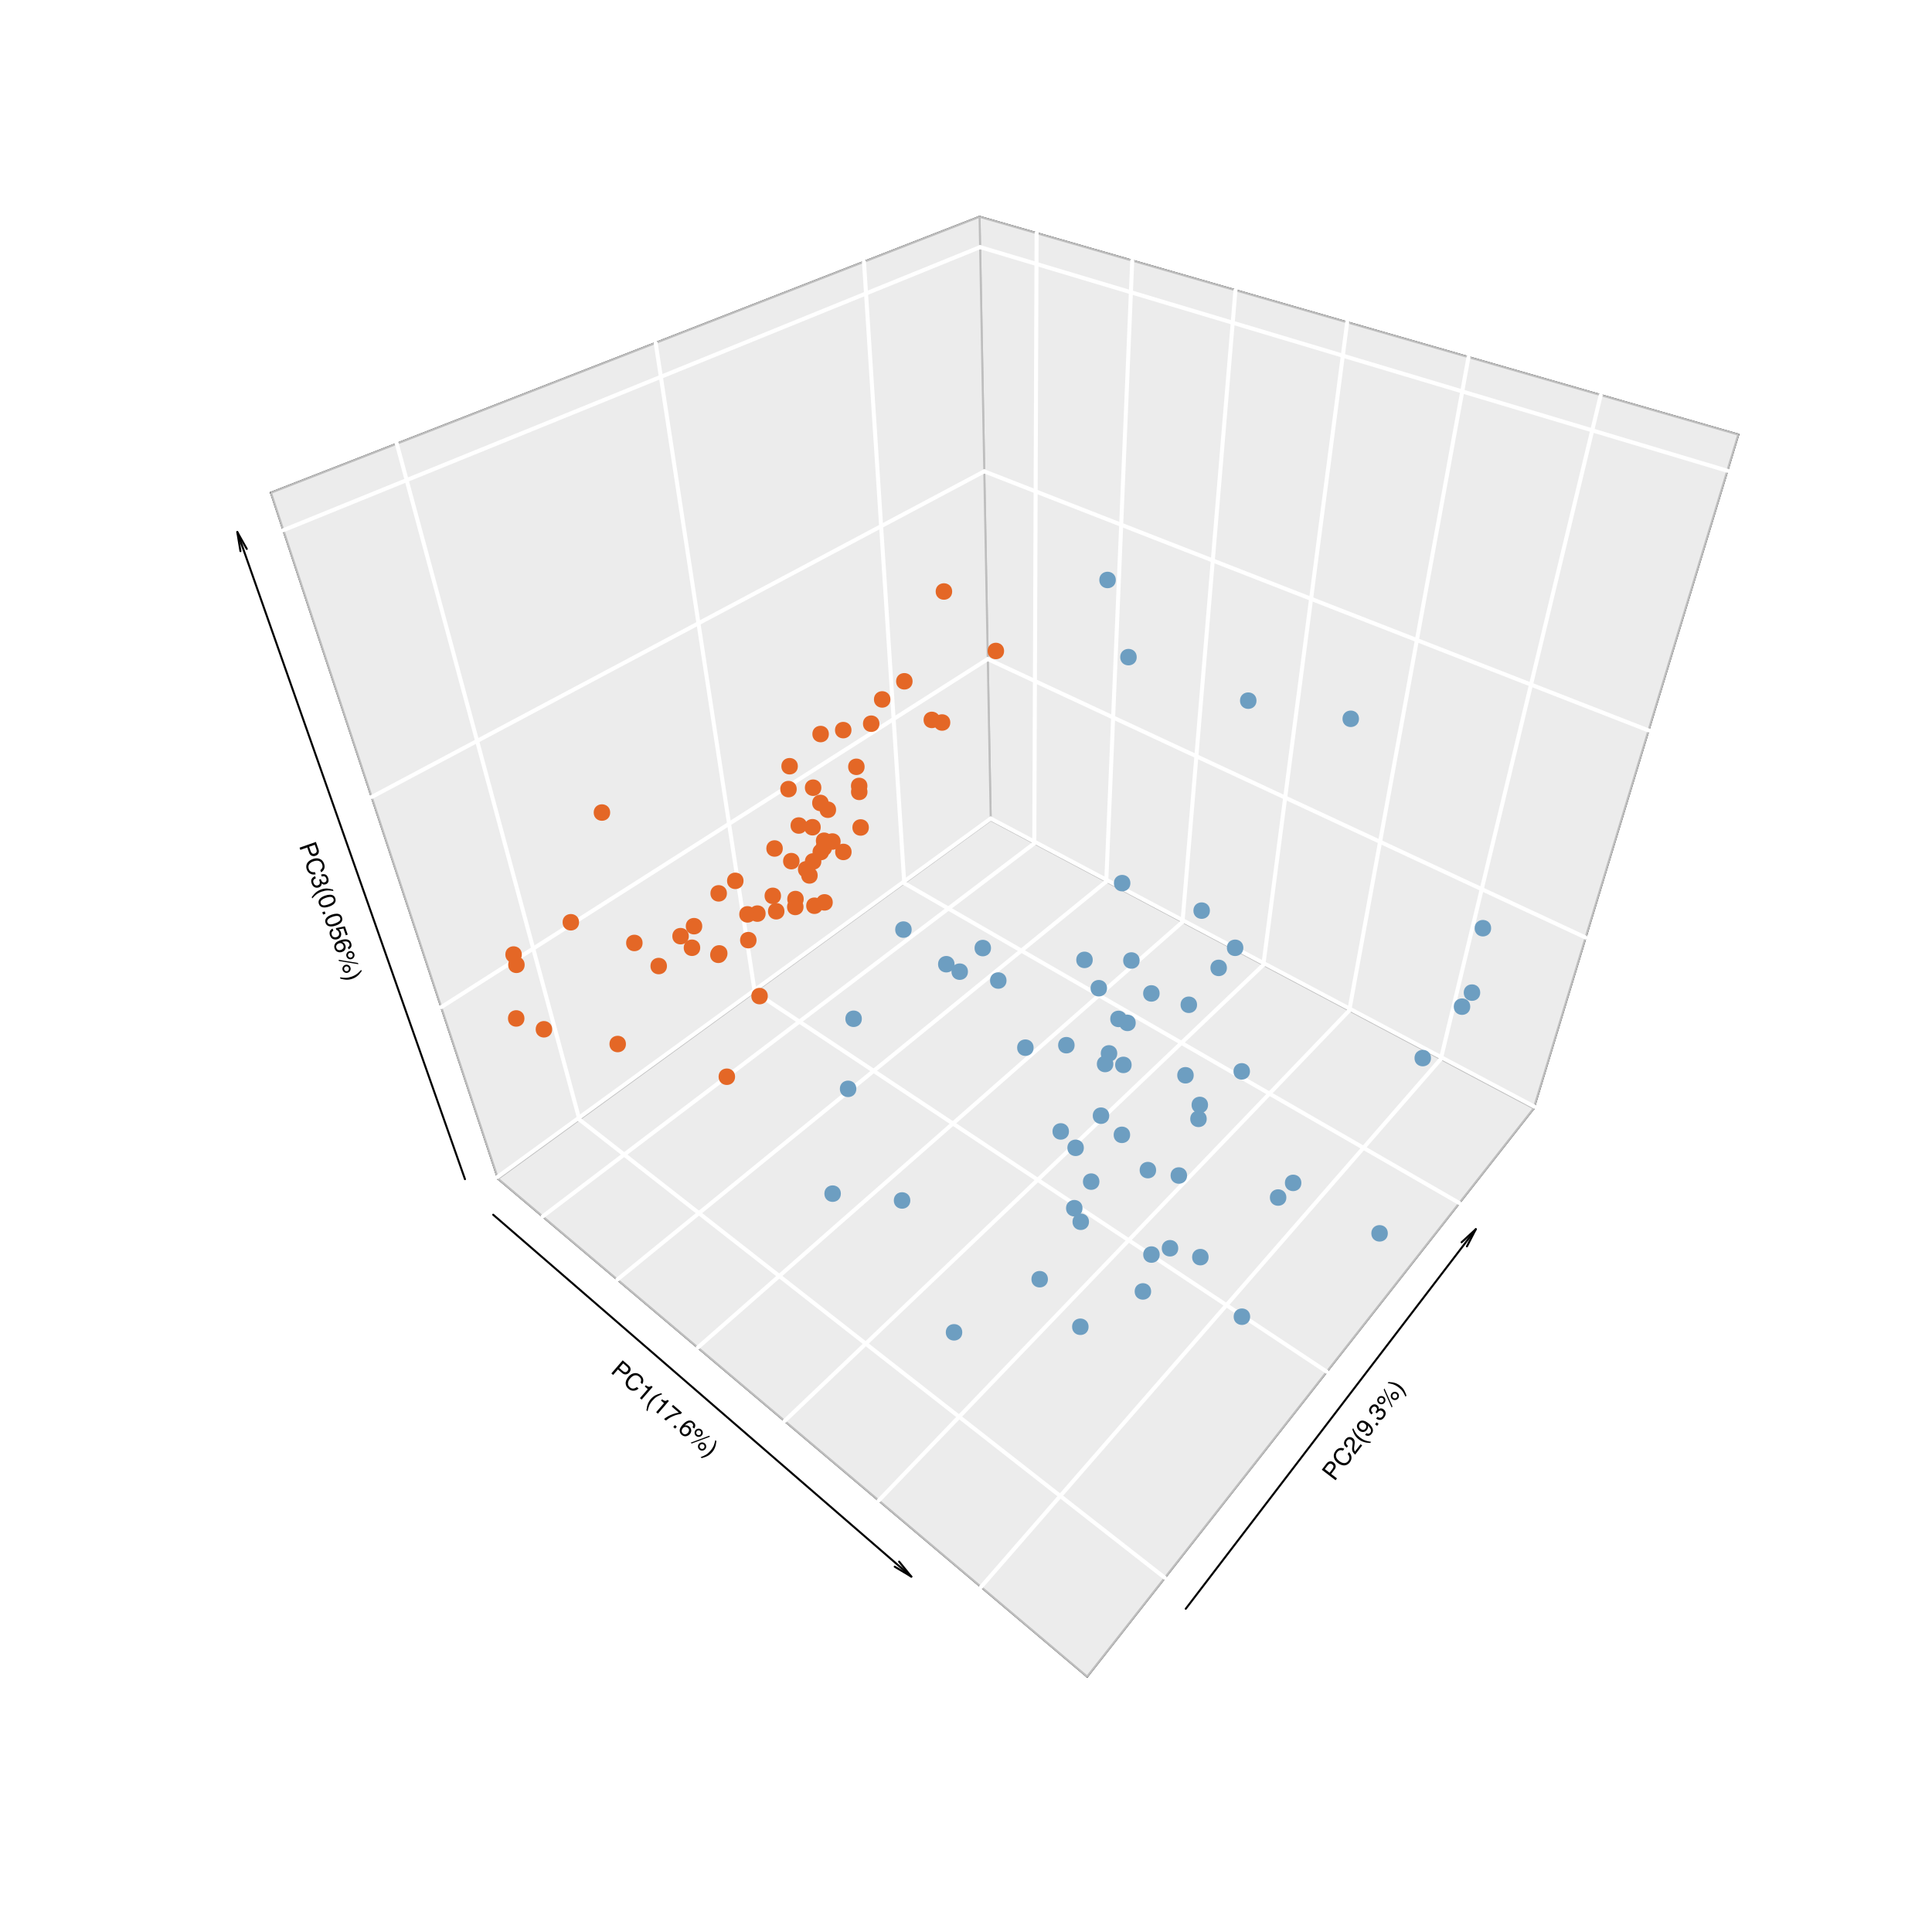 <?xml version="1.0" encoding="UTF-8"?>
<svg xmlns="http://www.w3.org/2000/svg" xmlns:xlink="http://www.w3.org/1999/xlink" width="720pt" height="720pt" viewBox="0 0 720 720" version="1.1">
<defs>
<g>
<symbol overflow="visible" id="glyph0-0">
<path style="stroke:none;" d=""/>
</symbol>
<symbol overflow="visible" id="glyph0-1">
<path style="stroke:none;" d="M 4.805 -4.379 L 7.004 -2.477 C 7.438 -2.102 7.68 -1.676 7.734 -1.199 C 7.789 -0.727 7.625 -0.266 7.242 0.176 C 6.91 0.559 6.504 0.785 6.023 0.863 C 5.543 0.941 5.055 0.766 4.562 0.34 L 3.027 -0.988 L 1.242 1.074 L 0.582 0.504 Z M 6.57 -0.398 C 6.879 -0.758 6.957 -1.117 6.805 -1.477 C 6.719 -1.672 6.547 -1.879 6.293 -2.098 L 4.977 -3.238 L 3.512 -1.547 L 4.828 -0.406 C 5.125 -0.148 5.422 -0.004 5.715 0.027 C 6.008 0.062 6.293 -0.078 6.57 -0.398 Z M 6.57 -0.398 "/>
</symbol>
<symbol overflow="visible" id="glyph0-2">
<path style="stroke:none;" d="M 6.914 -2.785 C 7.531 -2.25 7.871 -1.672 7.93 -1.051 C 7.988 -0.43 7.859 0.102 7.539 0.551 L 6.895 -0.008 C 7.094 -0.387 7.164 -0.762 7.105 -1.133 C 7.047 -1.508 6.816 -1.863 6.426 -2.203 C 5.945 -2.621 5.41 -2.789 4.82 -2.707 C 4.234 -2.625 3.637 -2.234 3.031 -1.535 C 2.539 -0.965 2.27 -0.387 2.23 0.199 C 2.188 0.785 2.434 1.309 2.961 1.77 C 3.449 2.191 3.984 2.324 4.562 2.168 C 4.867 2.09 5.191 1.918 5.535 1.652 L 6.184 2.211 C 5.68 2.676 5.117 2.941 4.492 3.008 C 3.742 3.094 3.039 2.852 2.379 2.281 C 1.812 1.789 1.484 1.207 1.395 0.527 C 1.281 -0.363 1.637 -1.285 2.457 -2.234 C 3.078 -2.953 3.781 -3.379 4.559 -3.508 C 5.406 -3.652 6.191 -3.414 6.914 -2.785 Z M 6.914 -2.785 "/>
</symbol>
<symbol overflow="visible" id="glyph0-3">
<path style="stroke:none;" d="M 3.566 -2.805 L 3.965 -3.266 C 4.434 -2.934 4.793 -2.742 5.051 -2.691 C 5.305 -2.645 5.637 -2.766 6.039 -3.062 L 6.512 -2.652 L 2.41 2.086 L 1.77 1.531 L 4.688 -1.836 Z M 3.566 -2.805 "/>
</symbol>
<symbol overflow="visible" id="glyph0-4">
<path style="stroke:none;" d="M 6.309 -3.219 C 5.375 -2.844 4.719 -2.543 4.34 -2.312 C 3.762 -1.965 3.199 -1.473 2.648 -0.836 C 2.09 -0.195 1.672 0.473 1.391 1.16 C 1.219 1.582 1.027 2.242 0.82 3.141 L 0.418 2.793 C 0.531 2.008 0.613 1.512 0.656 1.305 C 0.699 1.098 0.777 0.836 0.895 0.52 C 1.055 0.082 1.27 -0.344 1.543 -0.758 C 1.688 -0.969 1.832 -1.164 1.984 -1.34 C 2.551 -1.996 3.16 -2.488 3.809 -2.824 C 4.223 -3.035 4.914 -3.289 5.891 -3.578 Z M 6.309 -3.219 "/>
</symbol>
<symbol overflow="visible" id="glyph0-5">
<path style="stroke:none;" d="M 7.609 -1.598 L 7.156 -1.078 C 6.875 -1.062 6.449 -0.977 5.875 -0.832 C 5.305 -0.684 4.738 -0.48 4.176 -0.223 C 3.625 0.023 3.148 0.277 2.754 0.531 C 2.5 0.695 2.113 0.977 1.59 1.375 L 0.926 0.801 C 1.863 0.023 2.977 -0.59 4.27 -1.047 C 5.031 -1.312 5.742 -1.488 6.41 -1.582 L 3.777 -3.863 L 4.297 -4.461 Z M 7.609 -1.598 "/>
</symbol>
<symbol overflow="visible" id="glyph0-6">
<path style="stroke:none;" d="M 1.207 -0.223 L 1.902 0.379 L 1.277 1.105 L 0.582 0.504 Z M 1.207 -0.223 "/>
</symbol>
<symbol overflow="visible" id="glyph0-7">
<path style="stroke:none;" d="M 6.125 -3.055 C 6.656 -2.594 6.91 -2.137 6.879 -1.68 C 6.852 -1.223 6.707 -0.848 6.457 -0.555 L 5.863 -1.066 C 5.992 -1.285 6.062 -1.484 6.078 -1.656 C 6.105 -1.98 5.973 -2.27 5.68 -2.523 C 5.348 -2.812 4.949 -2.887 4.484 -2.75 C 4.02 -2.609 3.527 -2.262 3.004 -1.707 C 3.316 -1.789 3.621 -1.789 3.914 -1.711 C 4.18 -1.633 4.434 -1.492 4.668 -1.289 C 5.066 -0.945 5.305 -0.516 5.379 -0.004 C 5.457 0.508 5.277 1.016 4.84 1.52 C 4.465 1.953 3.992 2.215 3.422 2.305 C 2.852 2.395 2.309 2.211 1.789 1.762 C 1.344 1.375 1.105 0.875 1.074 0.258 C 1.043 -0.359 1.371 -1.07 2.066 -1.867 C 2.578 -2.461 3.082 -2.898 3.582 -3.188 C 4.543 -3.734 5.391 -3.691 6.125 -3.055 Z M 2.301 1.277 C 2.617 1.551 2.941 1.648 3.281 1.57 C 3.621 1.492 3.914 1.312 4.164 1.023 C 4.375 0.781 4.508 0.488 4.559 0.148 C 4.609 -0.195 4.449 -0.523 4.082 -0.844 C 3.824 -1.066 3.527 -1.176 3.184 -1.172 C 2.844 -1.168 2.523 -0.996 2.227 -0.652 C 1.965 -0.352 1.836 -0.023 1.836 0.336 C 1.832 0.691 1.988 1.008 2.301 1.277 Z M 2.301 1.277 "/>
</symbol>
<symbol overflow="visible" id="glyph0-8">
<path style="stroke:none;" d="M 6.641 1.703 C 6.961 1.977 7.133 2.328 7.164 2.75 C 7.195 3.172 7.07 3.539 6.797 3.859 C 6.52 4.18 6.172 4.352 5.75 4.383 C 5.328 4.414 4.957 4.289 4.637 4.016 C 4.316 3.738 4.141 3.387 4.109 2.965 C 4.082 2.543 4.203 2.172 4.48 1.855 C 4.758 1.535 5.105 1.359 5.527 1.332 C 5.949 1.301 6.32 1.426 6.641 1.703 Z M 8.258 -1.141 L 8.625 -0.82 L 1.754 1.738 L 1.387 1.422 Z M 3.773 -1.582 C 3.965 -1.418 4.184 -1.344 4.434 -1.359 C 4.684 -1.379 4.891 -1.48 5.055 -1.668 C 5.219 -1.859 5.289 -2.078 5.273 -2.328 C 5.254 -2.578 5.148 -2.785 4.961 -2.949 C 4.77 -3.113 4.551 -3.188 4.305 -3.168 C 4.055 -3.152 3.848 -3.047 3.684 -2.859 C 3.52 -2.668 3.445 -2.449 3.465 -2.199 C 3.484 -1.949 3.586 -1.742 3.773 -1.582 Z M 5.371 -3.426 C 5.691 -3.148 5.867 -2.797 5.895 -2.375 C 5.926 -1.953 5.801 -1.582 5.527 -1.262 C 5.25 -0.941 4.902 -0.77 4.48 -0.738 C 4.059 -0.707 3.688 -0.832 3.367 -1.109 C 3.047 -1.387 2.871 -1.734 2.84 -2.156 C 2.812 -2.578 2.934 -2.945 3.211 -3.266 C 3.488 -3.586 3.836 -3.762 4.258 -3.793 C 4.68 -3.824 5.051 -3.699 5.371 -3.426 Z M 5.047 3.543 C 5.234 3.707 5.453 3.777 5.703 3.762 C 5.953 3.742 6.16 3.641 6.324 3.449 C 6.488 3.262 6.559 3.043 6.543 2.793 C 6.523 2.543 6.422 2.336 6.23 2.176 C 6.039 2.008 5.82 1.938 5.57 1.953 C 5.32 1.973 5.113 2.074 4.953 2.262 C 4.789 2.449 4.715 2.672 4.734 2.922 C 4.754 3.172 4.855 3.379 5.047 3.543 Z M 5.047 3.543 "/>
</symbol>
<symbol overflow="visible" id="glyph0-9">
<path style="stroke:none;" d="M -0.965 1.594 C -0.02 1.211 0.641 0.906 1.016 0.68 C 1.582 0.34 2.145 -0.152 2.695 -0.793 C 3.25 -1.434 3.668 -2.098 3.949 -2.785 C 4.121 -3.207 4.312 -3.867 4.52 -4.766 L 4.922 -4.418 C 4.793 -3.578 4.707 -3.062 4.668 -2.871 C 4.629 -2.684 4.555 -2.441 4.445 -2.145 C 4.312 -1.773 4.152 -1.434 3.965 -1.125 C 3.777 -0.816 3.574 -0.535 3.355 -0.285 C 2.789 0.371 2.18 0.863 1.527 1.199 C 1.109 1.414 0.418 1.668 -0.551 1.953 Z M -0.965 1.594 "/>
</symbol>
<symbol overflow="visible" id="glyph1-0">
<path style="stroke:none;" d=""/>
</symbol>
<symbol overflow="visible" id="glyph1-1">
<path style="stroke:none;" d="M -4.664 -4.531 L -2.898 -6.84 C -2.551 -7.297 -2.141 -7.566 -1.668 -7.648 C -1.199 -7.73 -0.73 -7.594 -0.266 -7.238 C 0.137 -6.934 0.387 -6.539 0.496 -6.066 C 0.602 -5.59 0.457 -5.094 0.062 -4.574 L -1.172 -2.965 L 0.996 -1.305 L 0.469 -0.609 Z M -0.797 -6.535 C -1.176 -6.82 -1.539 -6.879 -1.887 -6.703 C -2.074 -6.602 -2.273 -6.418 -2.477 -6.152 L -3.535 -4.77 L -1.758 -3.41 L -0.699 -4.793 C -0.461 -5.105 -0.336 -5.41 -0.32 -5.707 C -0.305 -6 -0.461 -6.277 -0.797 -6.535 Z M -0.797 -6.535 "/>
</symbol>
<symbol overflow="visible" id="glyph1-2">
<path style="stroke:none;" d="M -3.199 -6.734 C -2.703 -7.383 -2.148 -7.754 -1.531 -7.852 C -0.914 -7.949 -0.375 -7.852 0.09 -7.559 L -0.426 -6.879 C -0.816 -7.055 -1.195 -7.105 -1.562 -7.023 C -1.934 -6.941 -2.273 -6.691 -2.59 -6.277 C -2.977 -5.773 -3.113 -5.23 -2.996 -4.648 C -2.879 -4.066 -2.453 -3.492 -1.719 -2.934 C -1.117 -2.477 -0.523 -2.242 0.066 -2.238 C 0.652 -2.234 1.16 -2.508 1.586 -3.066 C 1.977 -3.578 2.078 -4.117 1.887 -4.684 C 1.789 -4.984 1.598 -5.301 1.312 -5.629 L 1.832 -6.305 C 2.324 -5.832 2.625 -5.285 2.73 -4.668 C 2.859 -3.922 2.66 -3.207 2.133 -2.516 C 1.676 -1.918 1.113 -1.555 0.441 -1.426 C -0.441 -1.258 -1.383 -1.555 -2.379 -2.316 C -3.137 -2.895 -3.602 -3.566 -3.781 -4.34 C -3.977 -5.172 -3.781 -5.973 -3.199 -6.734 Z M -3.199 -6.734 "/>
</symbol>
<symbol overflow="visible" id="glyph1-3">
<path style="stroke:none;" d="M 0.172 -0.223 C -0.242 -0.574 -0.547 -0.953 -0.75 -1.352 C -0.949 -1.75 -1.008 -2.273 -0.926 -2.922 L -0.801 -3.887 C -0.746 -4.32 -0.734 -4.645 -0.766 -4.859 C -0.812 -5.199 -0.961 -5.465 -1.211 -5.652 C -1.5 -5.875 -1.801 -5.965 -2.102 -5.922 C -2.406 -5.879 -2.672 -5.711 -2.895 -5.418 C -3.223 -4.988 -3.289 -4.566 -3.09 -4.152 C -2.98 -3.93 -2.777 -3.695 -2.473 -3.449 L -2.961 -2.812 C -3.391 -3.152 -3.688 -3.504 -3.844 -3.867 C -4.121 -4.508 -3.992 -5.176 -3.469 -5.863 C -3.031 -6.438 -2.555 -6.734 -2.043 -6.762 C -1.531 -6.789 -1.086 -6.66 -0.707 -6.371 C -0.309 -6.062 -0.07 -5.66 -0.004 -5.164 C 0.035 -4.875 0.016 -4.43 -0.074 -3.828 L -0.172 -3.145 C -0.223 -2.82 -0.238 -2.551 -0.223 -2.332 C -0.199 -1.945 -0.086 -1.629 0.113 -1.379 L 2.199 -4.109 L 2.793 -3.656 Z M 0.172 -0.223 "/>
</symbol>
<symbol overflow="visible" id="glyph1-4">
<path style="stroke:none;" d="M -3.598 -6.102 C -3.164 -5.191 -2.824 -4.555 -2.574 -4.188 C -2.191 -3.633 -1.664 -3.102 -0.996 -2.59 C -0.32 -2.074 0.367 -1.699 1.07 -1.461 C 1.504 -1.312 2.176 -1.164 3.086 -1.012 L 2.762 -0.59 C 1.973 -0.656 1.473 -0.703 1.262 -0.734 C 1.055 -0.766 0.785 -0.828 0.461 -0.926 C 0.02 -1.059 -0.418 -1.246 -0.848 -1.496 C -1.07 -1.625 -1.273 -1.758 -1.457 -1.898 C -2.148 -2.426 -2.676 -3.004 -3.051 -3.629 C -3.289 -4.027 -3.582 -4.707 -3.93 -5.664 Z M -3.598 -6.102 "/>
</symbol>
<symbol overflow="visible" id="glyph1-5">
<path style="stroke:none;" d="M -0.48 -1.871 C -0.121 -1.625 0.223 -1.578 0.543 -1.727 C 0.711 -1.801 0.855 -1.918 0.98 -2.078 C 1.211 -2.379 1.281 -2.73 1.191 -3.133 C 1.102 -3.535 0.711 -4.074 0.012 -4.746 C 0.125 -4.438 0.148 -4.148 0.082 -3.875 C 0.012 -3.598 -0.113 -3.344 -0.293 -3.105 C -0.66 -2.625 -1.102 -2.355 -1.617 -2.305 C -2.133 -2.254 -2.625 -2.41 -3.098 -2.77 C -3.551 -3.117 -3.844 -3.562 -3.977 -4.102 C -4.109 -4.641 -3.973 -5.184 -3.559 -5.723 C -3 -6.449 -2.289 -6.703 -1.422 -6.477 C -0.941 -6.355 -0.434 -6.09 0.109 -5.672 C 0.723 -5.207 1.195 -4.699 1.527 -4.152 C 2.082 -3.246 2.078 -2.43 1.523 -1.703 C 1.148 -1.215 0.738 -0.941 0.285 -0.883 C -0.164 -0.824 -0.582 -0.941 -0.969 -1.238 Z M -0.781 -3.609 C -0.59 -3.859 -0.5 -4.148 -0.504 -4.48 C -0.512 -4.812 -0.719 -5.137 -1.129 -5.449 C -1.496 -5.73 -1.844 -5.848 -2.164 -5.801 C -2.484 -5.754 -2.758 -5.586 -2.977 -5.297 C -3.211 -4.992 -3.293 -4.668 -3.227 -4.332 C -3.156 -3.992 -2.949 -3.691 -2.605 -3.43 C -2.281 -3.18 -1.961 -3.062 -1.648 -3.074 C -1.336 -3.086 -1.047 -3.266 -0.781 -3.609 Z M -0.781 -3.609 "/>
</symbol>
<symbol overflow="visible" id="glyph1-6">
<path style="stroke:none;" d="M -0.293 -1.191 L 0.262 -1.922 L 1.023 -1.34 L 0.469 -0.609 Z M -0.293 -1.191 "/>
</symbol>
<symbol overflow="visible" id="glyph1-7">
<path style="stroke:none;" d="M 1.555 -1.754 C 1.105 -1.164 0.613 -0.859 0.086 -0.84 C -0.441 -0.82 -0.941 -0.988 -1.406 -1.344 L -0.902 -2 C -0.559 -1.781 -0.277 -1.664 -0.059 -1.645 C 0.328 -1.605 0.684 -1.801 1.012 -2.227 C 1.262 -2.559 1.375 -2.891 1.352 -3.227 C 1.328 -3.562 1.176 -3.836 0.898 -4.047 C 0.555 -4.312 0.23 -4.391 -0.066 -4.285 C -0.363 -4.18 -0.656 -3.938 -0.945 -3.562 C -0.977 -3.523 -1.008 -3.48 -1.039 -3.434 C -1.07 -3.391 -1.102 -3.348 -1.133 -3.301 L -1.688 -3.723 C -1.633 -3.785 -1.586 -3.836 -1.551 -3.879 C -1.516 -3.922 -1.477 -3.969 -1.438 -4.02 C -1.258 -4.254 -1.148 -4.477 -1.105 -4.684 C -1.031 -5.047 -1.164 -5.359 -1.5 -5.613 C -1.75 -5.805 -2.008 -5.863 -2.277 -5.789 C -2.547 -5.715 -2.773 -5.562 -2.953 -5.328 C -3.273 -4.906 -3.355 -4.512 -3.199 -4.137 C -3.113 -3.93 -2.934 -3.715 -2.656 -3.484 L -3.133 -2.863 C -3.504 -3.148 -3.766 -3.465 -3.91 -3.812 C -4.18 -4.426 -4.07 -5.055 -3.578 -5.699 C -3.188 -6.207 -2.773 -6.516 -2.332 -6.621 C -1.891 -6.727 -1.457 -6.617 -1.023 -6.285 C -0.719 -6.051 -0.531 -5.777 -0.469 -5.469 C -0.426 -5.273 -0.434 -5.07 -0.492 -4.855 C -0.219 -5.062 0.078 -5.164 0.395 -5.152 C 0.715 -5.145 1.023 -5.023 1.32 -4.797 C 1.797 -4.434 2.066 -3.98 2.129 -3.434 C 2.188 -2.891 1.996 -2.332 1.555 -1.754 Z M 1.555 -1.754 "/>
</symbol>
<symbol overflow="visible" id="glyph1-8">
<path style="stroke:none;" d="M 1.293 -6.73 C 1.551 -7.066 1.887 -7.262 2.309 -7.316 C 2.727 -7.375 3.102 -7.273 3.438 -7.02 C 3.773 -6.762 3.969 -6.426 4.023 -6.004 C 4.082 -5.586 3.98 -5.211 3.727 -4.875 C 3.469 -4.535 3.129 -4.34 2.711 -4.285 C 2.293 -4.227 1.914 -4.328 1.578 -4.586 C 1.242 -4.84 1.047 -5.18 0.992 -5.598 C 0.938 -6.016 1.035 -6.395 1.293 -6.73 Z M -1.641 -8.172 L -1.344 -8.562 L 1.629 -1.859 L 1.332 -1.469 Z M -1.809 -3.672 C -1.656 -3.871 -1.594 -4.094 -1.629 -4.344 C -1.66 -4.594 -1.777 -4.793 -1.973 -4.945 C -2.172 -5.094 -2.395 -5.152 -2.645 -5.121 C -2.891 -5.086 -3.094 -4.969 -3.246 -4.77 C -3.398 -4.57 -3.457 -4.352 -3.426 -4.102 C -3.395 -3.855 -3.277 -3.656 -3.078 -3.5 C -2.879 -3.352 -2.656 -3.293 -2.406 -3.324 C -2.16 -3.359 -1.957 -3.473 -1.809 -3.672 Z M -3.746 -5.152 C -3.488 -5.488 -3.148 -5.688 -2.727 -5.742 C -2.309 -5.797 -1.93 -5.695 -1.594 -5.438 C -1.258 -5.184 -1.066 -4.844 -1.008 -4.426 C -0.953 -4.008 -1.055 -3.629 -1.312 -3.293 C -1.566 -2.957 -1.906 -2.762 -2.324 -2.707 C -2.742 -2.648 -3.121 -2.75 -3.457 -3.004 C -3.793 -3.262 -3.988 -3.602 -4.043 -4.02 C -4.102 -4.438 -4 -4.816 -3.746 -5.152 Z M 3.23 -5.254 C 3.379 -5.453 3.438 -5.676 3.406 -5.922 C 3.371 -6.172 3.258 -6.371 3.059 -6.523 C 2.863 -6.676 2.637 -6.734 2.391 -6.699 C 2.141 -6.668 1.941 -6.551 1.789 -6.352 C 1.637 -6.152 1.578 -5.93 1.609 -5.68 C 1.645 -5.43 1.758 -5.23 1.957 -5.082 C 2.156 -4.93 2.379 -4.871 2.629 -4.902 C 2.875 -4.938 3.078 -5.055 3.23 -5.254 Z M 3.23 -5.254 "/>
</symbol>
<symbol overflow="visible" id="glyph1-9">
<path style="stroke:none;" d="M 1.648 0.867 C 1.211 -0.055 0.867 -0.695 0.617 -1.055 C 0.242 -1.602 -0.281 -2.129 -0.957 -2.645 C -1.629 -3.156 -2.316 -3.535 -3.02 -3.773 C -3.453 -3.918 -4.121 -4.07 -5.031 -4.223 L -4.707 -4.645 C -3.863 -4.566 -3.344 -4.512 -3.152 -4.484 C -2.961 -4.457 -2.711 -4.398 -2.41 -4.309 C -2.035 -4.199 -1.684 -4.059 -1.363 -3.887 C -1.043 -3.719 -0.754 -3.535 -0.488 -3.332 C 0.199 -2.805 0.73 -2.227 1.102 -1.598 C 1.344 -1.195 1.637 -0.52 1.984 0.43 Z M 1.648 0.867 "/>
</symbol>
<symbol overflow="visible" id="glyph2-0">
<path style="stroke:none;" d=""/>
</symbol>
<symbol overflow="visible" id="glyph2-1">
<path style="stroke:none;" d="M 6.344 -1.418 L 7.309 1.324 C 7.5 1.863 7.5 2.355 7.312 2.793 C 7.125 3.234 6.754 3.551 6.199 3.746 C 5.723 3.914 5.258 3.91 4.801 3.738 C 4.344 3.566 4.008 3.172 3.793 2.559 L 3.121 0.645 L 0.547 1.551 L 0.254 0.727 Z M 5.902 2.914 C 6.352 2.754 6.598 2.48 6.641 2.094 C 6.66 1.883 6.617 1.617 6.504 1.297 L 5.926 -0.344 L 3.816 0.398 L 4.395 2.043 C 4.523 2.414 4.707 2.684 4.949 2.859 C 5.188 3.035 5.504 3.051 5.902 2.914 Z M 5.902 2.914 "/>
</symbol>
<symbol overflow="visible" id="glyph2-2">
<path style="stroke:none;" d="M 7.387 1.012 C 7.656 1.781 7.664 2.453 7.406 3.02 C 7.152 3.59 6.773 3.988 6.273 4.219 L 5.988 3.414 C 6.352 3.184 6.598 2.895 6.73 2.539 C 6.863 2.188 6.844 1.766 6.672 1.273 C 6.461 0.672 6.078 0.262 5.527 0.043 C 4.977 -0.18 4.266 -0.137 3.395 0.172 C 2.684 0.422 2.164 0.793 1.836 1.281 C 1.512 1.77 1.465 2.344 1.695 3.004 C 1.91 3.613 2.305 3.992 2.883 4.148 C 3.188 4.23 3.559 4.242 3.988 4.184 L 4.27 4.988 C 3.605 5.141 2.984 5.094 2.406 4.84 C 1.715 4.539 1.223 3.98 0.934 3.16 C 0.688 2.453 0.691 1.785 0.949 1.152 C 1.293 0.32 2.059 -0.305 3.242 -0.723 C 4.141 -1.039 4.957 -1.059 5.699 -0.785 C 6.504 -0.492 7.066 0.109 7.387 1.012 Z M 7.387 1.012 "/>
</symbol>
<symbol overflow="visible" id="glyph2-3">
<path style="stroke:none;" d="M 0.613 2.262 C 0.367 1.559 0.383 0.984 0.656 0.531 C 0.93 0.078 1.344 -0.246 1.895 -0.438 L 2.168 0.34 C 1.797 0.508 1.543 0.68 1.406 0.852 C 1.164 1.156 1.129 1.559 1.309 2.066 C 1.445 2.457 1.664 2.734 1.957 2.898 C 2.25 3.062 2.562 3.086 2.895 2.969 C 3.305 2.824 3.547 2.602 3.621 2.293 C 3.695 1.984 3.656 1.609 3.5 1.164 C 3.48 1.113 3.461 1.062 3.441 1.012 C 3.422 0.961 3.402 0.91 3.383 0.859 L 4.039 0.629 C 4.059 0.707 4.078 0.773 4.094 0.828 C 4.109 0.883 4.129 0.938 4.148 1 C 4.246 1.277 4.371 1.492 4.523 1.641 C 4.789 1.902 5.121 1.961 5.52 1.824 C 5.816 1.719 6.004 1.531 6.094 1.266 C 6.18 1 6.172 0.727 6.074 0.449 C 5.898 -0.047 5.613 -0.336 5.215 -0.41 C 4.996 -0.449 4.715 -0.418 4.371 -0.312 L 4.113 -1.051 C 4.555 -1.207 4.961 -1.25 5.332 -1.184 C 5.992 -1.074 6.457 -0.637 6.727 0.129 C 6.938 0.734 6.969 1.25 6.816 1.68 C 6.664 2.105 6.332 2.406 5.82 2.586 C 5.457 2.715 5.125 2.723 4.828 2.605 C 4.645 2.535 4.48 2.414 4.332 2.25 C 4.355 2.594 4.277 2.895 4.094 3.156 C 3.91 3.418 3.645 3.609 3.289 3.734 C 2.723 3.934 2.195 3.91 1.707 3.66 C 1.219 3.414 0.855 2.949 0.613 2.262 Z M 0.613 2.262 "/>
</symbol>
<symbol overflow="visible" id="glyph2-4">
<path style="stroke:none;" d="M 7.074 0.336 C 6.078 0.199 5.359 0.133 4.914 0.145 C 4.238 0.16 3.508 0.309 2.715 0.586 C 1.914 0.867 1.219 1.238 0.633 1.695 C 0.273 1.977 -0.219 2.457 -0.844 3.133 L -1.02 2.633 C -0.531 2.008 -0.219 1.617 -0.078 1.457 C 0.062 1.301 0.262 1.113 0.52 0.895 C 0.875 0.594 1.273 0.332 1.715 0.109 C 1.945 -0.004 2.168 -0.102 2.387 -0.18 C 3.207 -0.465 3.98 -0.594 4.707 -0.562 C 5.172 -0.543 5.898 -0.414 6.891 -0.184 Z M 7.074 0.336 "/>
</symbol>
<symbol overflow="visible" id="glyph2-5">
<path style="stroke:none;" d="M 6.746 0.207 C 7.016 0.977 6.895 1.645 6.383 2.207 C 5.984 2.645 5.363 3.016 4.512 3.312 C 3.703 3.598 2.992 3.711 2.383 3.656 C 1.504 3.574 0.922 3.141 0.645 2.348 C 0.395 1.637 0.516 0.996 1.012 0.43 C 1.426 -0.043 2.07 -0.43 2.941 -0.738 C 3.617 -0.973 4.227 -1.09 4.77 -1.086 C 5.785 -1.078 6.445 -0.645 6.746 0.207 Z M 1.324 2.105 C 1.461 2.492 1.738 2.742 2.164 2.848 C 2.586 2.957 3.266 2.848 4.199 2.52 C 4.875 2.281 5.398 2.004 5.777 1.684 C 6.152 1.367 6.258 0.969 6.09 0.488 C 5.934 0.051 5.613 -0.199 5.129 -0.258 C 4.645 -0.312 4 -0.199 3.195 0.082 C 2.59 0.293 2.129 0.531 1.805 0.789 C 1.316 1.188 1.152 1.625 1.324 2.105 Z M 1.324 2.105 "/>
</symbol>
<symbol overflow="visible" id="glyph2-6">
<path style="stroke:none;" d="M 1.16 0.406 L 1.465 1.273 L 0.559 1.594 L 0.254 0.727 Z M 1.16 0.406 "/>
</symbol>
<symbol overflow="visible" id="glyph2-7">
<path style="stroke:none;" d="M 1.883 0.516 C 1.473 0.715 1.25 1.016 1.207 1.418 C 1.188 1.625 1.219 1.844 1.301 2.078 C 1.457 2.52 1.711 2.797 2.066 2.91 C 2.426 3.023 2.773 3.02 3.117 2.902 C 3.531 2.754 3.809 2.516 3.945 2.184 C 4.082 1.852 4.09 1.508 3.965 1.152 C 3.875 0.895 3.746 0.691 3.582 0.543 C 3.418 0.395 3.227 0.289 3.004 0.219 L 2.812 -0.441 L 6.168 -1.113 L 7.254 1.973 L 6.531 2.227 L 5.645 -0.301 L 3.906 0.027 C 4.059 0.129 4.184 0.234 4.281 0.34 C 4.449 0.527 4.582 0.77 4.688 1.059 C 4.879 1.602 4.863 2.125 4.648 2.629 C 4.43 3.129 4.051 3.477 3.512 3.664 C 2.949 3.863 2.395 3.863 1.844 3.668 C 1.293 3.473 0.887 2.992 0.617 2.234 C 0.449 1.75 0.434 1.273 0.574 0.805 C 0.715 0.34 1.062 -0.016 1.609 -0.258 Z M 1.883 0.516 "/>
</symbol>
<symbol overflow="visible" id="glyph2-8">
<path style="stroke:none;" d="M 6.836 0.387 C 7.07 1.051 7.059 1.57 6.805 1.953 C 6.555 2.336 6.246 2.59 5.883 2.719 L 5.621 1.98 C 5.84 1.855 6 1.719 6.098 1.578 C 6.285 1.309 6.312 0.992 6.184 0.629 C 6.039 0.211 5.727 -0.051 5.254 -0.164 C 4.781 -0.273 4.184 -0.215 3.457 0.008 C 3.77 0.09 4.031 0.242 4.246 0.457 C 4.441 0.656 4.59 0.902 4.691 1.195 C 4.867 1.691 4.859 2.184 4.672 2.664 C 4.484 3.148 4.078 3.5 3.449 3.719 C 2.91 3.91 2.371 3.902 1.828 3.699 C 1.289 3.492 0.906 3.066 0.68 2.418 C 0.484 1.863 0.523 1.309 0.805 0.758 C 1.082 0.203 1.723 -0.246 2.719 -0.598 C 3.457 -0.859 4.113 -0.988 4.691 -0.988 C 5.797 -0.988 6.512 -0.531 6.836 0.387 Z M 1.363 2.25 C 1.504 2.641 1.738 2.891 2.07 2.992 C 2.402 3.094 2.75 3.082 3.109 2.953 C 3.414 2.848 3.672 2.66 3.883 2.387 C 4.098 2.117 4.125 1.754 3.965 1.293 C 3.852 0.973 3.645 0.73 3.348 0.562 C 3.051 0.395 2.688 0.387 2.258 0.539 C 1.883 0.672 1.605 0.891 1.426 1.199 C 1.246 1.512 1.227 1.859 1.363 2.25 Z M 1.363 2.25 "/>
</symbol>
<symbol overflow="visible" id="glyph2-9">
<path style="stroke:none;" d="M 4.922 4.773 C 5.062 5.172 5.039 5.559 4.855 5.941 C 4.676 6.32 4.383 6.582 3.984 6.723 C 3.586 6.863 3.199 6.84 2.816 6.656 C 2.438 6.477 2.176 6.184 2.035 5.785 C 1.895 5.387 1.914 4.996 2.098 4.613 C 2.281 4.234 2.57 3.973 2.969 3.832 C 3.367 3.691 3.758 3.715 4.137 3.898 C 4.52 4.078 4.781 4.371 4.922 4.773 Z M 7.734 3.105 L 7.898 3.566 L 0.66 2.383 L 0.5 1.922 Z M 4.062 0.5 C 4.145 0.738 4.301 0.91 4.527 1.02 C 4.754 1.129 4.98 1.141 5.219 1.059 C 5.453 0.977 5.625 0.82 5.73 0.594 C 5.84 0.367 5.852 0.137 5.77 -0.102 C 5.688 -0.336 5.531 -0.508 5.309 -0.617 C 5.082 -0.727 4.852 -0.738 4.613 -0.656 C 4.379 -0.574 4.207 -0.418 4.102 -0.191 C 3.992 0.035 3.977 0.266 4.062 0.5 Z M 6.363 -0.309 C 6.504 0.09 6.48 0.48 6.297 0.863 C 6.113 1.246 5.82 1.508 5.426 1.645 C 5.027 1.785 4.637 1.766 4.254 1.582 C 3.875 1.398 3.613 1.109 3.473 0.707 C 3.332 0.309 3.355 -0.082 3.535 -0.461 C 3.719 -0.844 4.008 -1.102 4.406 -1.242 C 4.805 -1.383 5.195 -1.363 5.578 -1.18 C 5.961 -0.996 6.223 -0.707 6.363 -0.309 Z M 2.625 5.578 C 2.707 5.812 2.863 5.988 3.086 6.094 C 3.312 6.203 3.543 6.215 3.777 6.133 C 4.012 6.051 4.188 5.895 4.293 5.672 C 4.402 5.445 4.414 5.215 4.332 4.98 C 4.25 4.742 4.094 4.566 3.867 4.461 C 3.641 4.352 3.41 4.34 3.176 4.422 C 2.941 4.504 2.77 4.66 2.66 4.883 C 2.555 5.109 2.543 5.344 2.625 5.578 Z M 2.625 5.578 "/>
</symbol>
<symbol overflow="visible" id="glyph2-10">
<path style="stroke:none;" d="M -1.629 0.902 C -0.617 1.043 0.105 1.105 0.543 1.094 C 1.207 1.078 1.938 0.93 2.734 0.648 C 3.535 0.367 4.227 0 4.809 -0.457 C 5.168 -0.738 5.664 -1.219 6.289 -1.895 L 6.465 -1.395 C 5.934 -0.73 5.605 -0.324 5.48 -0.18 C 5.352 -0.031 5.168 0.141 4.926 0.344 C 4.625 0.598 4.316 0.812 4 0.988 C 3.684 1.164 3.367 1.309 3.055 1.418 C 2.238 1.707 1.461 1.832 0.73 1.797 C 0.262 1.777 -0.465 1.652 -1.445 1.422 Z M -1.629 0.902 "/>
</symbol>
</g>
</defs>
<g id="surface66">
<rect x="0" y="0" width="720" height="720" style="fill:rgb(100%,100%,100%);fill-opacity:1;stroke:none;"/>
<path style="fill:none;stroke-width:0.75;stroke-linecap:round;stroke-linejoin:round;stroke:rgb(0%,0%,0%);stroke-opacity:1;stroke-miterlimit:10;" d="M 369.219 305.668 L 571.566 413.035 "/>
<path style="fill:none;stroke-width:0.75;stroke-linecap:round;stroke-linejoin:round;stroke:rgb(0%,0%,0%);stroke-opacity:1;stroke-miterlimit:10;" d="M 571.566 413.035 L 647.805 161.965 "/>
<path style="fill:none;stroke-width:0.75;stroke-linecap:round;stroke-linejoin:round;stroke:rgb(0%,0%,0%);stroke-opacity:1;stroke-miterlimit:10;" d="M 647.805 161.965 L 365.047 80.801 "/>
<path style="fill:none;stroke-width:0.75;stroke-linecap:round;stroke-linejoin:round;stroke:rgb(0%,0%,0%);stroke-opacity:1;stroke-miterlimit:10;" d="M 365.047 80.801 L 369.219 305.668 "/>
<path style="fill:none;stroke-width:0.75;stroke-linecap:round;stroke-linejoin:round;stroke:rgb(0%,0%,0%);stroke-opacity:1;stroke-miterlimit:10;" d="M 185.617 439.27 L 369.219 305.668 "/>
<path style="fill:none;stroke-width:0.75;stroke-linecap:round;stroke-linejoin:round;stroke:rgb(0%,0%,0%);stroke-opacity:1;stroke-miterlimit:10;" d="M 365.047 80.801 L 100.996 183.629 "/>
<path style="fill:none;stroke-width:0.75;stroke-linecap:round;stroke-linejoin:round;stroke:rgb(0%,0%,0%);stroke-opacity:1;stroke-miterlimit:10;" d="M 100.996 183.629 L 185.617 439.27 "/>
<path style="fill:none;stroke-width:0.75;stroke-linecap:round;stroke-linejoin:round;stroke:rgb(0%,0%,0%);stroke-opacity:1;stroke-miterlimit:10;" d="M 185.617 439.27 L 405.156 624.801 "/>
<path style="fill:none;stroke-width:0.75;stroke-linecap:round;stroke-linejoin:round;stroke:rgb(0%,0%,0%);stroke-opacity:1;stroke-miterlimit:10;" d="M 405.156 624.801 L 571.566 413.035 "/>
<g style="fill:rgb(0%,0%,0%);fill-opacity:1;">
  <use xlink:href="#glyph0-1" x="227.257" y="511.33"/>
  <use xlink:href="#glyph0-2" x="231.796" y="515.259"/>
  <use xlink:href="#glyph0-3" x="236.711" y="519.513"/>
  <use xlink:href="#glyph0-4" x="240.496" y="522.789"/>
  <use xlink:href="#glyph0-3" x="242.762" y="524.75"/>
  <use xlink:href="#glyph0-5" x="246.547" y="528.026"/>
  <use xlink:href="#glyph0-6" x="250.332" y="531.302"/>
  <use xlink:href="#glyph0-7" x="252.224" y="532.939"/>
  <use xlink:href="#glyph0-8" x="256.009" y="536.214"/>
  <use xlink:href="#glyph0-9" x="262.06" y="541.452"/>
</g>
<path style="fill:none;stroke-width:0.75;stroke-linecap:round;stroke-linejoin:round;stroke:rgb(0%,0%,0%);stroke-opacity:1;stroke-miterlimit:10;" d="M 183.801 452.695 L 339.621 587.559 "/>
<path style="fill:none;stroke-width:0.75;stroke-linecap:round;stroke-linejoin:round;stroke:rgb(0%,0%,0%);stroke-opacity:1;stroke-miterlimit:10;" d="M 333.441 583.863 L 339.621 587.559 L 335.078 581.973 "/>
<g style="fill:rgb(0%,0%,0%);fill-opacity:1;">
  <use xlink:href="#glyph1-1" x="497.257" y="552.259"/>
  <use xlink:href="#glyph1-2" x="500.902" y="547.489"/>
  <use xlink:href="#glyph1-3" x="504.848" y="542.325"/>
  <use xlink:href="#glyph1-4" x="507.888" y="538.347"/>
  <use xlink:href="#glyph1-5" x="509.708" y="535.966"/>
  <use xlink:href="#glyph1-6" x="512.747" y="531.989"/>
  <use xlink:href="#glyph1-7" x="514.266" y="530.001"/>
  <use xlink:href="#glyph1-8" x="517.305" y="526.024"/>
  <use xlink:href="#glyph1-9" x="522.165" y="519.665"/>
</g>
<path style="fill:none;stroke-width:0.75;stroke-linecap:round;stroke-linejoin:round;stroke:rgb(0%,0%,0%);stroke-opacity:1;stroke-miterlimit:10;" d="M 441.898 599.539 L 549.996 458.086 "/>
<path style="fill:none;stroke-width:0.75;stroke-linecap:round;stroke-linejoin:round;stroke:rgb(0%,0%,0%);stroke-opacity:1;stroke-miterlimit:10;" d="M 546.684 464.48 L 549.996 458.086 L 544.695 462.961 "/>
<g style="fill:rgb(0%,0%,0%);fill-opacity:1;">
  <use xlink:href="#glyph2-1" x="111.384" y="315.175"/>
  <use xlink:href="#glyph2-2" x="113.376" y="320.838"/>
  <use xlink:href="#glyph2-3" x="115.534" y="326.969"/>
  <use xlink:href="#glyph2-4" x="117.195" y="331.692"/>
  <use xlink:href="#glyph2-5" x="118.19" y="334.519"/>
  <use xlink:href="#glyph2-6" x="119.851" y="339.241"/>
  <use xlink:href="#glyph2-5" x="120.681" y="341.6"/>
  <use xlink:href="#glyph2-7" x="122.343" y="346.322"/>
  <use xlink:href="#glyph2-8" x="124.004" y="351.044"/>
  <use xlink:href="#glyph2-9" x="125.666" y="355.766"/>
  <use xlink:href="#glyph2-10" x="128.322" y="363.316"/>
</g>
<path style="fill:none;stroke-width:0.75;stroke-linecap:round;stroke-linejoin:round;stroke:rgb(0%,0%,0%);stroke-opacity:1;stroke-miterlimit:10;" d="M 173.281 439.438 L 88.438 198.293 "/>
<path style="fill:none;stroke-width:0.75;stroke-linecap:round;stroke-linejoin:round;stroke:rgb(0%,0%,0%);stroke-opacity:1;stroke-miterlimit:10;" d="M 91.969 204.566 L 88.438 198.293 L 89.609 205.395 "/>
<path style="fill:none;stroke-width:0.75;stroke-linecap:round;stroke-linejoin:round;stroke:rgb(0%,0%,0%);stroke-opacity:1;stroke-dasharray:0.75,2.25;stroke-miterlimit:10;" d="M 100.996 183.629 L 419.484 362.57 "/>
<path style="fill:none;stroke-width:0.75;stroke-linecap:round;stroke-linejoin:round;stroke:rgb(0%,0%,0%);stroke-opacity:1;stroke-dasharray:0.75,2.25;stroke-miterlimit:10;" d="M 419.484 362.57 L 405.156 624.801 "/>
<path style="fill:none;stroke-width:0.75;stroke-linecap:round;stroke-linejoin:round;stroke:rgb(0%,0%,0%);stroke-opacity:1;stroke-dasharray:0.75,2.25;stroke-miterlimit:10;" d="M 419.484 362.57 L 647.805 161.965 "/>
<path style=" stroke:none;fill-rule:nonzero;fill:rgb(92.549%,92.549%,92.549%);fill-opacity:1;" d="M 369.219 305.668 L 571.566 413.035 L 647.805 161.965 L 365.047 80.801 Z M 369.219 305.668 "/>
<path style="fill:none;stroke-width:0.75;stroke-linecap:round;stroke-linejoin:round;stroke:rgb(74.51%,74.51%,74.51%);stroke-opacity:1;stroke-miterlimit:10;" d="M 369.219 305.668 L 571.566 413.035 L 647.805 161.965 L 365.047 80.801 L 369.219 305.668 "/>
<path style=" stroke:none;fill-rule:nonzero;fill:rgb(92.549%,92.549%,92.549%);fill-opacity:1;" d="M 185.617 439.27 L 369.219 305.668 L 365.047 80.801 L 100.996 183.629 Z M 185.617 439.27 "/>
<path style="fill:none;stroke-width:0.75;stroke-linecap:round;stroke-linejoin:round;stroke:rgb(74.51%,74.51%,74.51%);stroke-opacity:1;stroke-miterlimit:10;" d="M 185.617 439.27 L 369.219 305.668 L 365.047 80.801 L 100.996 183.629 L 185.617 439.27 "/>
<path style=" stroke:none;fill-rule:nonzero;fill:rgb(92.549%,92.549%,92.549%);fill-opacity:1;" d="M 185.617 439.27 L 405.156 624.801 L 571.566 413.035 L 369.219 305.668 Z M 185.617 439.27 "/>
<path style="fill:none;stroke-width:0.75;stroke-linecap:round;stroke-linejoin:round;stroke:rgb(74.51%,74.51%,74.51%);stroke-opacity:1;stroke-miterlimit:10;" d="M 185.617 439.27 L 405.156 624.801 L 571.566 413.035 L 369.219 305.668 L 185.617 439.27 "/>
<path style="fill:none;stroke-width:1.5;stroke-linecap:round;stroke-linejoin:round;stroke:rgb(100%,100%,100%);stroke-opacity:1;stroke-miterlimit:10;" d="M 369.207 305.035 L 185.402 438.613 "/>
<path style="fill:none;stroke-width:1.5;stroke-linecap:round;stroke-linejoin:round;stroke:rgb(100%,100%,100%);stroke-opacity:1;stroke-miterlimit:10;" d="M 368.105 245.613 L 164.453 375.328 "/>
<path style="fill:none;stroke-width:1.5;stroke-linecap:round;stroke-linejoin:round;stroke:rgb(100%,100%,100%);stroke-opacity:1;stroke-miterlimit:10;" d="M 366.809 175.656 L 138.527 297.008 "/>
<path style="fill:none;stroke-width:1.5;stroke-linecap:round;stroke-linejoin:round;stroke:rgb(100%,100%,100%);stroke-opacity:1;stroke-miterlimit:10;" d="M 365.254 92.09 L 105.613 197.586 "/>
<path style="fill:none;stroke-width:1.5;stroke-linecap:round;stroke-linejoin:round;stroke:rgb(100%,100%,100%);stroke-opacity:1;stroke-miterlimit:10;" d="M 147.883 165.371 L 215.922 417.219 "/>
<path style="fill:none;stroke-width:1.5;stroke-linecap:round;stroke-linejoin:round;stroke:rgb(100%,100%,100%);stroke-opacity:1;stroke-miterlimit:10;" d="M 244.355 127.801 L 281.266 369.672 "/>
<path style="fill:none;stroke-width:1.5;stroke-linecap:round;stroke-linejoin:round;stroke:rgb(100%,100%,100%);stroke-opacity:1;stroke-miterlimit:10;" d="M 321.98 97.57 L 336.996 329.117 "/>
<path style="fill:none;stroke-width:1.5;stroke-linecap:round;stroke-linejoin:round;stroke:rgb(100%,100%,100%);stroke-opacity:1;stroke-miterlimit:10;" d="M 386.309 86.902 L 385.457 314.281 "/>
<path style="fill:none;stroke-width:1.5;stroke-linecap:round;stroke-linejoin:round;stroke:rgb(100%,100%,100%);stroke-opacity:1;stroke-miterlimit:10;" d="M 421.949 97.133 L 412.277 328.516 "/>
<path style="fill:none;stroke-width:1.5;stroke-linecap:round;stroke-linejoin:round;stroke:rgb(100%,100%,100%);stroke-opacity:1;stroke-miterlimit:10;" d="M 460.41 108.176 L 440.684 343.586 "/>
<path style="fill:none;stroke-width:1.5;stroke-linecap:round;stroke-linejoin:round;stroke:rgb(100%,100%,100%);stroke-opacity:1;stroke-miterlimit:10;" d="M 502.047 120.125 L 470.816 359.578 "/>
<path style="fill:none;stroke-width:1.5;stroke-linecap:round;stroke-linejoin:round;stroke:rgb(100%,100%,100%);stroke-opacity:1;stroke-miterlimit:10;" d="M 547.266 133.105 L 502.844 376.574 "/>
<path style="fill:none;stroke-width:1.5;stroke-linecap:round;stroke-linejoin:round;stroke:rgb(100%,100%,100%);stroke-opacity:1;stroke-miterlimit:10;" d="M 596.547 147.254 L 536.949 394.668 "/>
<path style="fill:none;stroke-width:1.5;stroke-linecap:round;stroke-linejoin:round;stroke:rgb(100%,100%,100%);stroke-opacity:1;stroke-miterlimit:10;" d="M 571.766 412.379 L 369.207 305.035 "/>
<path style="fill:none;stroke-width:1.5;stroke-linecap:round;stroke-linejoin:round;stroke:rgb(100%,100%,100%);stroke-opacity:1;stroke-miterlimit:10;" d="M 590.895 349.387 L 368.105 245.613 "/>
<path style="fill:none;stroke-width:1.5;stroke-linecap:round;stroke-linejoin:round;stroke:rgb(100%,100%,100%);stroke-opacity:1;stroke-miterlimit:10;" d="M 614.328 272.207 L 366.809 175.656 "/>
<path style="fill:none;stroke-width:1.5;stroke-linecap:round;stroke-linejoin:round;stroke:rgb(100%,100%,100%);stroke-opacity:1;stroke-miterlimit:10;" d="M 643.715 175.441 L 365.254 92.09 "/>
<path style="fill:none;stroke-width:1.5;stroke-linecap:round;stroke-linejoin:round;stroke:rgb(100%,100%,100%);stroke-opacity:1;stroke-miterlimit:10;" d="M 385.457 314.281 L 202.25 453.324 "/>
<path style="fill:none;stroke-width:1.5;stroke-linecap:round;stroke-linejoin:round;stroke:rgb(100%,100%,100%);stroke-opacity:1;stroke-miterlimit:10;" d="M 412.277 328.516 L 230.082 476.848 "/>
<path style="fill:none;stroke-width:1.5;stroke-linecap:round;stroke-linejoin:round;stroke:rgb(100%,100%,100%);stroke-opacity:1;stroke-miterlimit:10;" d="M 440.684 343.586 L 260.059 502.176 "/>
<path style="fill:none;stroke-width:1.5;stroke-linecap:round;stroke-linejoin:round;stroke:rgb(100%,100%,100%);stroke-opacity:1;stroke-miterlimit:10;" d="M 470.816 359.578 L 292.43 529.535 "/>
<path style="fill:none;stroke-width:1.5;stroke-linecap:round;stroke-linejoin:round;stroke:rgb(100%,100%,100%);stroke-opacity:1;stroke-miterlimit:10;" d="M 502.844 376.574 L 327.5 559.172 "/>
<path style="fill:none;stroke-width:1.5;stroke-linecap:round;stroke-linejoin:round;stroke:rgb(100%,100%,100%);stroke-opacity:1;stroke-miterlimit:10;" d="M 536.949 394.668 L 365.621 591.387 "/>
<path style="fill:none;stroke-width:1.5;stroke-linecap:round;stroke-linejoin:round;stroke:rgb(100%,100%,100%);stroke-opacity:1;stroke-miterlimit:10;" d="M 434.082 587.992 L 215.922 417.219 "/>
<path style="fill:none;stroke-width:1.5;stroke-linecap:round;stroke-linejoin:round;stroke:rgb(100%,100%,100%);stroke-opacity:1;stroke-miterlimit:10;" d="M 494.43 511.195 L 281.266 369.672 "/>
<path style="fill:none;stroke-width:1.5;stroke-linecap:round;stroke-linejoin:round;stroke:rgb(100%,100%,100%);stroke-opacity:1;stroke-miterlimit:10;" d="M 543.828 448.336 L 336.996 329.117 "/>
<path style="fill-rule:nonzero;fill:rgb(89.412%,40.392%,14.902%);fill-opacity:1;stroke-width:0.75;stroke-linecap:round;stroke-linejoin:round;stroke:rgb(89.412%,40.392%,14.902%);stroke-opacity:1;stroke-miterlimit:10;" d="M 354.473 220.434 C 354.473 224.031 349.07 224.031 349.07 220.434 C 349.07 216.832 354.473 216.832 354.473 220.434 "/>
<path style="fill-rule:nonzero;fill:rgb(89.412%,40.392%,14.902%);fill-opacity:1;stroke-width:0.75;stroke-linecap:round;stroke-linejoin:round;stroke:rgb(89.412%,40.392%,14.902%);stroke-opacity:1;stroke-miterlimit:10;" d="M 349.953 268.289 C 349.953 271.891 344.555 271.891 344.555 268.289 C 344.555 264.688 349.953 264.688 349.953 268.289 "/>
<path style="fill-rule:nonzero;fill:rgb(89.412%,40.392%,14.902%);fill-opacity:1;stroke-width:0.75;stroke-linecap:round;stroke-linejoin:round;stroke:rgb(89.412%,40.392%,14.902%);stroke-opacity:1;stroke-miterlimit:10;" d="M 353.781 269.258 C 353.781 272.859 348.383 272.859 348.383 269.258 C 348.383 265.656 353.781 265.656 353.781 269.258 "/>
<path style="fill-rule:nonzero;fill:rgb(89.412%,40.392%,14.902%);fill-opacity:1;stroke-width:0.75;stroke-linecap:round;stroke-linejoin:round;stroke:rgb(89.412%,40.392%,14.902%);stroke-opacity:1;stroke-miterlimit:10;" d="M 339.723 253.902 C 339.723 257.504 334.324 257.504 334.324 253.902 C 334.324 250.301 339.723 250.301 339.723 253.902 "/>
<path style="fill-rule:nonzero;fill:rgb(89.412%,40.392%,14.902%);fill-opacity:1;stroke-width:0.75;stroke-linecap:round;stroke-linejoin:round;stroke:rgb(89.412%,40.392%,14.902%);stroke-opacity:1;stroke-miterlimit:10;" d="M 331.465 260.656 C 331.465 264.258 326.066 264.258 326.066 260.656 C 326.066 257.055 331.465 257.055 331.465 260.656 "/>
<path style="fill-rule:nonzero;fill:rgb(89.412%,40.392%,14.902%);fill-opacity:1;stroke-width:0.75;stroke-linecap:round;stroke-linejoin:round;stroke:rgb(89.412%,40.392%,14.902%);stroke-opacity:1;stroke-miterlimit:10;" d="M 321.844 285.766 C 321.844 289.367 316.445 289.367 316.445 285.766 C 316.445 282.168 321.844 282.168 321.844 285.766 "/>
<path style="fill-rule:nonzero;fill:rgb(89.412%,40.392%,14.902%);fill-opacity:1;stroke-width:0.75;stroke-linecap:round;stroke-linejoin:round;stroke:rgb(89.412%,40.392%,14.902%);stroke-opacity:1;stroke-miterlimit:10;" d="M 316.949 272.094 C 316.949 275.695 311.547 275.695 311.547 272.094 C 311.547 268.496 316.949 268.496 316.949 272.094 "/>
<path style="fill-rule:nonzero;fill:rgb(89.412%,40.392%,14.902%);fill-opacity:1;stroke-width:0.75;stroke-linecap:round;stroke-linejoin:round;stroke:rgb(89.412%,40.392%,14.902%);stroke-opacity:1;stroke-miterlimit:10;" d="M 312.91 313.613 C 312.91 317.211 307.512 317.211 307.512 313.613 C 307.512 310.012 312.91 310.012 312.91 313.613 "/>
<path style="fill-rule:nonzero;fill:rgb(42.745%,61.961%,75.686%);fill-opacity:1;stroke-width:0.75;stroke-linecap:round;stroke-linejoin:round;stroke:rgb(42.745%,61.961%,75.686%);stroke-opacity:1;stroke-miterlimit:10;" d="M 415.453 216.141 C 415.453 219.738 410.051 219.738 410.051 216.141 C 410.051 212.539 415.453 212.539 415.453 216.141 "/>
<path style="fill-rule:nonzero;fill:rgb(89.412%,40.392%,14.902%);fill-opacity:1;stroke-width:0.75;stroke-linecap:round;stroke-linejoin:round;stroke:rgb(89.412%,40.392%,14.902%);stroke-opacity:1;stroke-miterlimit:10;" d="M 308.438 299.234 C 308.438 302.836 303.039 302.836 303.039 299.234 C 303.039 295.633 308.438 295.633 308.438 299.234 "/>
<path style="fill-rule:nonzero;fill:rgb(89.412%,40.392%,14.902%);fill-opacity:1;stroke-width:0.75;stroke-linecap:round;stroke-linejoin:round;stroke:rgb(89.412%,40.392%,14.902%);stroke-opacity:1;stroke-miterlimit:10;" d="M 323.43 308.375 C 323.43 311.977 318.031 311.977 318.031 308.375 C 318.031 304.777 323.43 304.777 323.43 308.375 "/>
<path style="fill-rule:nonzero;fill:rgb(89.412%,40.392%,14.902%);fill-opacity:1;stroke-width:0.75;stroke-linecap:round;stroke-linejoin:round;stroke:rgb(89.412%,40.392%,14.902%);stroke-opacity:1;stroke-miterlimit:10;" d="M 316.996 317.488 C 316.996 321.09 311.598 321.09 311.598 317.488 C 311.598 313.891 316.996 313.891 316.996 317.488 "/>
<path style="fill-rule:nonzero;fill:rgb(89.412%,40.392%,14.902%);fill-opacity:1;stroke-width:0.75;stroke-linecap:round;stroke-linejoin:round;stroke:rgb(89.412%,40.392%,14.902%);stroke-opacity:1;stroke-miterlimit:10;" d="M 322.891 292.898 C 322.891 296.5 317.492 296.5 317.492 292.898 C 317.492 289.301 322.891 289.301 322.891 292.898 "/>
<path style="fill-rule:nonzero;fill:rgb(89.412%,40.392%,14.902%);fill-opacity:1;stroke-width:0.75;stroke-linecap:round;stroke-linejoin:round;stroke:rgb(89.412%,40.392%,14.902%);stroke-opacity:1;stroke-miterlimit:10;" d="M 327.371 269.703 C 327.371 273.301 321.973 273.301 321.973 269.703 C 321.973 266.102 327.371 266.102 327.371 269.703 "/>
<path style="fill-rule:nonzero;fill:rgb(89.412%,40.392%,14.902%);fill-opacity:1;stroke-width:0.75;stroke-linecap:round;stroke-linejoin:round;stroke:rgb(89.412%,40.392%,14.902%);stroke-opacity:1;stroke-miterlimit:10;" d="M 305.723 293.551 C 305.723 297.152 300.324 297.152 300.324 293.551 C 300.324 289.953 305.723 289.953 305.723 293.551 "/>
<path style="fill-rule:nonzero;fill:rgb(89.412%,40.392%,14.902%);fill-opacity:1;stroke-width:0.75;stroke-linecap:round;stroke-linejoin:round;stroke:rgb(89.412%,40.392%,14.902%);stroke-opacity:1;stroke-miterlimit:10;" d="M 373.824 242.598 C 373.824 246.199 368.426 246.199 368.426 242.598 C 368.426 239 373.824 239 373.824 242.598 "/>
<path style="fill-rule:nonzero;fill:rgb(89.412%,40.392%,14.902%);fill-opacity:1;stroke-width:0.75;stroke-linecap:round;stroke-linejoin:round;stroke:rgb(89.412%,40.392%,14.902%);stroke-opacity:1;stroke-miterlimit:10;" d="M 309.684 315.953 C 309.684 319.551 304.285 319.551 304.285 315.953 C 304.285 312.352 309.684 312.352 309.684 315.953 "/>
<path style="fill-rule:nonzero;fill:rgb(89.412%,40.392%,14.902%);fill-opacity:1;stroke-width:0.75;stroke-linecap:round;stroke-linejoin:round;stroke:rgb(89.412%,40.392%,14.902%);stroke-opacity:1;stroke-miterlimit:10;" d="M 297.598 320.922 C 297.598 324.523 292.199 324.523 292.199 320.922 C 292.199 317.32 297.598 317.32 297.598 320.922 "/>
<path style="fill-rule:nonzero;fill:rgb(89.412%,40.392%,14.902%);fill-opacity:1;stroke-width:0.75;stroke-linecap:round;stroke-linejoin:round;stroke:rgb(89.412%,40.392%,14.902%);stroke-opacity:1;stroke-miterlimit:10;" d="M 299.152 335.055 C 299.152 338.652 293.754 338.652 293.754 335.055 C 293.754 331.453 299.152 331.453 299.152 335.055 "/>
<path style="fill-rule:nonzero;fill:rgb(89.412%,40.392%,14.902%);fill-opacity:1;stroke-width:0.75;stroke-linecap:round;stroke-linejoin:round;stroke:rgb(89.412%,40.392%,14.902%);stroke-opacity:1;stroke-miterlimit:10;" d="M 311.219 301.762 C 311.219 305.359 305.82 305.359 305.82 301.762 C 305.82 298.16 311.219 298.16 311.219 301.762 "/>
<path style="fill-rule:nonzero;fill:rgb(42.745%,61.961%,75.686%);fill-opacity:1;stroke-width:0.75;stroke-linecap:round;stroke-linejoin:round;stroke:rgb(42.745%,61.961%,75.686%);stroke-opacity:1;stroke-miterlimit:10;" d="M 467.887 261.113 C 467.887 264.711 462.484 264.711 462.484 261.113 C 462.484 257.512 467.887 257.512 467.887 261.113 "/>
<path style="fill-rule:nonzero;fill:rgb(89.412%,40.392%,14.902%);fill-opacity:1;stroke-width:0.75;stroke-linecap:round;stroke-linejoin:round;stroke:rgb(89.412%,40.392%,14.902%);stroke-opacity:1;stroke-miterlimit:10;" d="M 284.957 340.473 C 284.957 344.074 279.555 344.074 279.555 340.473 C 279.555 336.875 284.957 336.875 284.957 340.473 "/>
<path style="fill-rule:nonzero;fill:rgb(89.412%,40.392%,14.902%);fill-opacity:1;stroke-width:0.75;stroke-linecap:round;stroke-linejoin:round;stroke:rgb(89.412%,40.392%,14.902%);stroke-opacity:1;stroke-miterlimit:10;" d="M 309.816 313.32 C 309.816 316.922 304.418 316.922 304.418 313.32 C 304.418 309.719 309.816 309.719 309.816 313.32 "/>
<path style="fill-rule:nonzero;fill:rgb(89.412%,40.392%,14.902%);fill-opacity:1;stroke-width:0.75;stroke-linecap:round;stroke-linejoin:round;stroke:rgb(89.412%,40.392%,14.902%);stroke-opacity:1;stroke-miterlimit:10;" d="M 290.699 333.855 C 290.699 337.457 285.301 337.457 285.301 333.855 C 285.301 330.254 290.699 330.254 290.699 333.855 "/>
<path style="fill-rule:nonzero;fill:rgb(89.412%,40.392%,14.902%);fill-opacity:1;stroke-width:0.75;stroke-linecap:round;stroke-linejoin:round;stroke:rgb(89.412%,40.392%,14.902%);stroke-opacity:1;stroke-miterlimit:10;" d="M 322.914 295.113 C 322.914 298.711 317.512 298.711 317.512 295.113 C 317.512 291.512 322.914 291.512 322.914 295.113 "/>
<path style="fill-rule:nonzero;fill:rgb(42.745%,61.961%,75.686%);fill-opacity:1;stroke-width:0.75;stroke-linecap:round;stroke-linejoin:round;stroke:rgb(42.745%,61.961%,75.686%);stroke-opacity:1;stroke-miterlimit:10;" d="M 506.086 267.875 C 506.086 271.477 500.684 271.477 500.684 267.875 C 500.684 264.277 506.086 264.277 506.086 267.875 "/>
<path style="fill-rule:nonzero;fill:rgb(89.412%,40.392%,14.902%);fill-opacity:1;stroke-width:0.75;stroke-linecap:round;stroke-linejoin:round;stroke:rgb(89.412%,40.392%,14.902%);stroke-opacity:1;stroke-miterlimit:10;" d="M 308.52 273.555 C 308.52 277.156 303.117 277.156 303.117 273.555 C 303.117 269.957 308.52 269.957 308.52 273.555 "/>
<path style="fill-rule:nonzero;fill:rgb(89.412%,40.392%,14.902%);fill-opacity:1;stroke-width:0.75;stroke-linecap:round;stroke-linejoin:round;stroke:rgb(89.412%,40.392%,14.902%);stroke-opacity:1;stroke-miterlimit:10;" d="M 296.547 294.078 C 296.547 297.676 291.145 297.676 291.145 294.078 C 291.145 290.477 296.547 290.477 296.547 294.078 "/>
<path style="fill-rule:nonzero;fill:rgb(89.412%,40.392%,14.902%);fill-opacity:1;stroke-width:0.75;stroke-linecap:round;stroke-linejoin:round;stroke:rgb(89.412%,40.392%,14.902%);stroke-opacity:1;stroke-miterlimit:10;" d="M 305.492 308.289 C 305.492 311.887 300.09 311.887 300.09 308.289 C 300.09 304.688 305.492 304.688 305.492 308.289 "/>
<path style="fill-rule:nonzero;fill:rgb(89.412%,40.392%,14.902%);fill-opacity:1;stroke-width:0.75;stroke-linecap:round;stroke-linejoin:round;stroke:rgb(89.412%,40.392%,14.902%);stroke-opacity:1;stroke-miterlimit:10;" d="M 300.383 307.648 C 300.383 311.246 294.984 311.246 294.984 307.648 C 294.984 304.047 300.383 304.047 300.383 307.648 "/>
<path style="fill-rule:nonzero;fill:rgb(89.412%,40.392%,14.902%);fill-opacity:1;stroke-width:0.75;stroke-linecap:round;stroke-linejoin:round;stroke:rgb(89.412%,40.392%,14.902%);stroke-opacity:1;stroke-miterlimit:10;" d="M 281.574 350.363 C 281.574 353.965 276.176 353.965 276.176 350.363 C 276.176 346.766 281.574 346.766 281.574 350.363 "/>
<path style="fill-rule:nonzero;fill:rgb(89.412%,40.392%,14.902%);fill-opacity:1;stroke-width:0.75;stroke-linecap:round;stroke-linejoin:round;stroke:rgb(89.412%,40.392%,14.902%);stroke-opacity:1;stroke-miterlimit:10;" d="M 291.973 339.602 C 291.973 343.199 286.574 343.199 286.574 339.602 C 286.574 336 291.973 336 291.973 339.602 "/>
<path style="fill-rule:nonzero;fill:rgb(89.412%,40.392%,14.902%);fill-opacity:1;stroke-width:0.75;stroke-linecap:round;stroke-linejoin:round;stroke:rgb(89.412%,40.392%,14.902%);stroke-opacity:1;stroke-miterlimit:10;" d="M 303.141 323.961 C 303.141 327.559 297.738 327.559 297.738 323.961 C 297.738 320.359 303.141 320.359 303.141 323.961 "/>
<path style="fill-rule:nonzero;fill:rgb(89.412%,40.392%,14.902%);fill-opacity:1;stroke-width:0.75;stroke-linecap:round;stroke-linejoin:round;stroke:rgb(89.412%,40.392%,14.902%);stroke-opacity:1;stroke-miterlimit:10;" d="M 296.961 285.551 C 296.961 289.152 291.562 289.152 291.562 285.551 C 291.562 281.953 296.961 281.953 296.961 285.551 "/>
<path style="fill-rule:nonzero;fill:rgb(89.412%,40.392%,14.902%);fill-opacity:1;stroke-width:0.75;stroke-linecap:round;stroke-linejoin:round;stroke:rgb(89.412%,40.392%,14.902%);stroke-opacity:1;stroke-miterlimit:10;" d="M 291.355 316.211 C 291.355 319.809 285.957 319.809 285.957 316.211 C 285.957 312.609 291.355 312.609 291.355 316.211 "/>
<path style="fill-rule:nonzero;fill:rgb(89.412%,40.392%,14.902%);fill-opacity:1;stroke-width:0.75;stroke-linecap:round;stroke-linejoin:round;stroke:rgb(89.412%,40.392%,14.902%);stroke-opacity:1;stroke-miterlimit:10;" d="M 285.766 371.215 C 285.766 374.816 280.367 374.816 280.367 371.215 C 280.367 367.613 285.766 367.613 285.766 371.215 "/>
<path style="fill-rule:nonzero;fill:rgb(89.412%,40.392%,14.902%);fill-opacity:1;stroke-width:0.75;stroke-linecap:round;stroke-linejoin:round;stroke:rgb(89.412%,40.392%,14.902%);stroke-opacity:1;stroke-miterlimit:10;" d="M 308.578 317.527 C 308.578 321.125 303.176 321.125 303.176 317.527 C 303.176 313.926 308.578 313.926 308.578 317.527 "/>
<path style="fill-rule:nonzero;fill:rgb(42.745%,61.961%,75.686%);fill-opacity:1;stroke-width:0.75;stroke-linecap:round;stroke-linejoin:round;stroke:rgb(42.745%,61.961%,75.686%);stroke-opacity:1;stroke-miterlimit:10;" d="M 450.523 339.363 C 450.523 342.961 445.121 342.961 445.121 339.363 C 445.121 335.762 450.523 335.762 450.523 339.363 "/>
<path style="fill-rule:nonzero;fill:rgb(89.412%,40.392%,14.902%);fill-opacity:1;stroke-width:0.75;stroke-linecap:round;stroke-linejoin:round;stroke:rgb(89.412%,40.392%,14.902%);stroke-opacity:1;stroke-miterlimit:10;" d="M 299.078 337.992 C 299.078 341.59 293.68 341.59 293.68 337.992 C 293.68 334.391 299.078 334.391 299.078 337.992 "/>
<path style="fill-rule:nonzero;fill:rgb(89.412%,40.392%,14.902%);fill-opacity:1;stroke-width:0.75;stroke-linecap:round;stroke-linejoin:round;stroke:rgb(89.412%,40.392%,14.902%);stroke-opacity:1;stroke-miterlimit:10;" d="M 281.27 340.762 C 281.27 344.359 275.867 344.359 275.867 340.762 C 275.867 337.16 281.27 337.16 281.27 340.762 "/>
<path style="fill-rule:nonzero;fill:rgb(89.412%,40.392%,14.902%);fill-opacity:1;stroke-width:0.75;stroke-linecap:round;stroke-linejoin:round;stroke:rgb(89.412%,40.392%,14.902%);stroke-opacity:1;stroke-miterlimit:10;" d="M 256.324 348.883 C 256.324 352.484 250.926 352.484 250.926 348.883 C 250.926 345.285 256.324 345.285 256.324 348.883 "/>
<path style="fill-rule:nonzero;fill:rgb(89.412%,40.392%,14.902%);fill-opacity:1;stroke-width:0.75;stroke-linecap:round;stroke-linejoin:round;stroke:rgb(89.412%,40.392%,14.902%);stroke-opacity:1;stroke-miterlimit:10;" d="M 306.211 337.543 C 306.211 341.141 300.812 341.141 300.812 337.543 C 300.812 333.941 306.211 333.941 306.211 337.543 "/>
<path style="fill-rule:nonzero;fill:rgb(89.412%,40.392%,14.902%);fill-opacity:1;stroke-width:0.75;stroke-linecap:round;stroke-linejoin:round;stroke:rgb(89.412%,40.392%,14.902%);stroke-opacity:1;stroke-miterlimit:10;" d="M 248.184 360.016 C 248.184 363.617 242.781 363.617 242.781 360.016 C 242.781 356.418 248.184 356.418 248.184 360.016 "/>
<path style="fill-rule:nonzero;fill:rgb(42.745%,61.961%,75.686%);fill-opacity:1;stroke-width:0.75;stroke-linecap:round;stroke-linejoin:round;stroke:rgb(42.745%,61.961%,75.686%);stroke-opacity:1;stroke-miterlimit:10;" d="M 462.992 353.219 C 462.992 356.82 457.594 356.82 457.594 353.219 C 457.594 349.621 462.992 349.621 462.992 353.219 "/>
<path style="fill-rule:nonzero;fill:rgb(89.412%,40.392%,14.902%);fill-opacity:1;stroke-width:0.75;stroke-linecap:round;stroke-linejoin:round;stroke:rgb(89.412%,40.392%,14.902%);stroke-opacity:1;stroke-miterlimit:10;" d="M 305.727 321.031 C 305.727 324.633 300.328 324.633 300.328 321.031 C 300.328 317.434 305.727 317.434 305.727 321.031 "/>
<path style="fill-rule:nonzero;fill:rgb(89.412%,40.392%,14.902%);fill-opacity:1;stroke-width:0.75;stroke-linecap:round;stroke-linejoin:round;stroke:rgb(89.412%,40.392%,14.902%);stroke-opacity:1;stroke-miterlimit:10;" d="M 260.578 353.203 C 260.578 356.801 255.176 356.801 255.176 353.203 C 255.176 349.602 260.578 349.602 260.578 353.203 "/>
<path style="fill-rule:nonzero;fill:rgb(89.412%,40.392%,14.902%);fill-opacity:1;stroke-width:0.75;stroke-linecap:round;stroke-linejoin:round;stroke:rgb(89.412%,40.392%,14.902%);stroke-opacity:1;stroke-miterlimit:10;" d="M 270.426 355.828 C 270.426 359.43 265.027 359.43 265.027 355.828 C 265.027 352.23 270.426 352.23 270.426 355.828 "/>
<path style="fill-rule:nonzero;fill:rgb(89.412%,40.392%,14.902%);fill-opacity:1;stroke-width:0.75;stroke-linecap:round;stroke-linejoin:round;stroke:rgb(89.412%,40.392%,14.902%);stroke-opacity:1;stroke-miterlimit:10;" d="M 270.531 332.93 C 270.531 336.527 265.129 336.527 265.129 332.93 C 265.129 329.328 270.531 329.328 270.531 332.93 "/>
<path style="fill-rule:nonzero;fill:rgb(89.412%,40.392%,14.902%);fill-opacity:1;stroke-width:0.75;stroke-linecap:round;stroke-linejoin:round;stroke:rgb(89.412%,40.392%,14.902%);stroke-opacity:1;stroke-miterlimit:10;" d="M 270.742 355.309 C 270.742 358.91 265.34 358.91 265.34 355.309 C 265.34 351.711 270.742 351.711 270.742 355.309 "/>
<path style="fill-rule:nonzero;fill:rgb(89.412%,40.392%,14.902%);fill-opacity:1;stroke-width:0.75;stroke-linecap:round;stroke-linejoin:round;stroke:rgb(89.412%,40.392%,14.902%);stroke-opacity:1;stroke-miterlimit:10;" d="M 304.355 326.25 C 304.355 329.852 298.957 329.852 298.957 326.25 C 298.957 322.652 304.355 322.652 304.355 326.25 "/>
<path style="fill-rule:nonzero;fill:rgb(89.412%,40.392%,14.902%);fill-opacity:1;stroke-width:0.75;stroke-linecap:round;stroke-linejoin:round;stroke:rgb(89.412%,40.392%,14.902%);stroke-opacity:1;stroke-miterlimit:10;" d="M 276.723 328.266 C 276.723 331.863 271.32 331.863 271.32 328.266 C 271.32 324.664 276.723 324.664 276.723 328.266 "/>
<path style="fill-rule:nonzero;fill:rgb(89.412%,40.392%,14.902%);fill-opacity:1;stroke-width:0.75;stroke-linecap:round;stroke-linejoin:round;stroke:rgb(89.412%,40.392%,14.902%);stroke-opacity:1;stroke-miterlimit:10;" d="M 261.34 345.16 C 261.34 348.762 255.941 348.762 255.941 345.16 C 255.941 341.562 261.34 341.562 261.34 345.16 "/>
<path style="fill-rule:nonzero;fill:rgb(89.412%,40.392%,14.902%);fill-opacity:1;stroke-width:0.75;stroke-linecap:round;stroke-linejoin:round;stroke:rgb(89.412%,40.392%,14.902%);stroke-opacity:1;stroke-miterlimit:10;" d="M 309.977 336.289 C 309.977 339.891 304.578 339.891 304.578 336.289 C 304.578 332.691 309.977 332.691 309.977 336.289 "/>
<path style="fill-rule:nonzero;fill:rgb(42.745%,61.961%,75.686%);fill-opacity:1;stroke-width:0.75;stroke-linecap:round;stroke-linejoin:round;stroke:rgb(42.745%,61.961%,75.686%);stroke-opacity:1;stroke-miterlimit:10;" d="M 424.34 357.949 C 424.34 361.551 418.938 361.551 418.938 357.949 C 418.938 354.352 424.34 354.352 424.34 357.949 "/>
<path style="fill-rule:nonzero;fill:rgb(42.745%,61.961%,75.686%);fill-opacity:1;stroke-width:0.75;stroke-linecap:round;stroke-linejoin:round;stroke:rgb(42.745%,61.961%,75.686%);stroke-opacity:1;stroke-miterlimit:10;" d="M 445.738 374.449 C 445.738 378.051 440.336 378.051 440.336 374.449 C 440.336 370.848 445.738 370.848 445.738 374.449 "/>
<path style="fill-rule:nonzero;fill:rgb(42.745%,61.961%,75.686%);fill-opacity:1;stroke-width:0.75;stroke-linecap:round;stroke-linejoin:round;stroke:rgb(42.745%,61.961%,75.686%);stroke-opacity:1;stroke-miterlimit:10;" d="M 456.863 360.703 C 456.863 364.305 451.465 364.305 451.465 360.703 C 451.465 357.105 456.863 357.105 456.863 360.703 "/>
<path style="fill-rule:nonzero;fill:rgb(89.412%,40.392%,14.902%);fill-opacity:1;stroke-width:0.75;stroke-linecap:round;stroke-linejoin:round;stroke:rgb(89.412%,40.392%,14.902%);stroke-opacity:1;stroke-miterlimit:10;" d="M 273.57 401.266 C 273.57 404.867 268.168 404.867 268.168 401.266 C 268.168 397.668 273.57 397.668 273.57 401.266 "/>
<path style="fill-rule:nonzero;fill:rgb(42.745%,61.961%,75.686%);fill-opacity:1;stroke-width:0.75;stroke-linecap:round;stroke-linejoin:round;stroke:rgb(42.745%,61.961%,75.686%);stroke-opacity:1;stroke-miterlimit:10;" d="M 320.812 379.668 C 320.812 383.266 315.414 383.266 315.414 379.668 C 315.414 376.066 320.812 376.066 320.812 379.668 "/>
<path style="fill-rule:nonzero;fill:rgb(89.412%,40.392%,14.902%);fill-opacity:1;stroke-width:0.75;stroke-linecap:round;stroke-linejoin:round;stroke:rgb(89.412%,40.392%,14.902%);stroke-opacity:1;stroke-miterlimit:10;" d="M 215.43 343.699 C 215.43 347.301 210.031 347.301 210.031 343.699 C 210.031 340.102 215.43 340.102 215.43 343.699 "/>
<path style="fill-rule:nonzero;fill:rgb(89.412%,40.392%,14.902%);fill-opacity:1;stroke-width:0.75;stroke-linecap:round;stroke-linejoin:round;stroke:rgb(89.412%,40.392%,14.902%);stroke-opacity:1;stroke-miterlimit:10;" d="M 239.105 351.414 C 239.105 355.016 233.707 355.016 233.707 351.414 C 233.707 347.812 239.105 347.812 239.105 351.414 "/>
<path style="fill-rule:nonzero;fill:rgb(89.412%,40.392%,14.902%);fill-opacity:1;stroke-width:0.75;stroke-linecap:round;stroke-linejoin:round;stroke:rgb(89.412%,40.392%,14.902%);stroke-opacity:1;stroke-miterlimit:10;" d="M 227.023 302.809 C 227.023 306.41 221.625 306.41 221.625 302.809 C 221.625 299.211 227.023 299.211 227.023 302.809 "/>
<path style="fill-rule:nonzero;fill:rgb(42.745%,61.961%,75.686%);fill-opacity:1;stroke-width:0.75;stroke-linecap:round;stroke-linejoin:round;stroke:rgb(42.745%,61.961%,75.686%);stroke-opacity:1;stroke-miterlimit:10;" d="M 547.547 375.148 C 547.547 378.746 542.148 378.746 542.148 375.148 C 542.148 371.547 547.547 371.547 547.547 375.148 "/>
<path style="fill-rule:nonzero;fill:rgb(42.745%,61.961%,75.686%);fill-opacity:1;stroke-width:0.75;stroke-linecap:round;stroke-linejoin:round;stroke:rgb(42.745%,61.961%,75.686%);stroke-opacity:1;stroke-miterlimit:10;" d="M 465.457 399.266 C 465.457 402.867 460.055 402.867 460.055 399.266 C 460.055 395.668 465.457 395.668 465.457 399.266 "/>
<path style="fill-rule:nonzero;fill:rgb(42.745%,61.961%,75.686%);fill-opacity:1;stroke-width:0.75;stroke-linecap:round;stroke-linejoin:round;stroke:rgb(42.745%,61.961%,75.686%);stroke-opacity:1;stroke-miterlimit:10;" d="M 420.891 329.121 C 420.891 332.719 415.492 332.719 415.492 329.121 C 415.492 325.52 420.891 325.52 420.891 329.121 "/>
<path style="fill-rule:nonzero;fill:rgb(42.745%,61.961%,75.686%);fill-opacity:1;stroke-width:0.75;stroke-linecap:round;stroke-linejoin:round;stroke:rgb(42.745%,61.961%,75.686%);stroke-opacity:1;stroke-miterlimit:10;" d="M 431.785 370.223 C 431.785 373.82 426.383 373.82 426.383 370.223 C 426.383 366.621 431.785 366.621 431.785 370.223 "/>
<path style="fill-rule:nonzero;fill:rgb(89.412%,40.392%,14.902%);fill-opacity:1;stroke-width:0.75;stroke-linecap:round;stroke-linejoin:round;stroke:rgb(89.412%,40.392%,14.902%);stroke-opacity:1;stroke-miterlimit:10;" d="M 195.074 379.547 C 195.074 383.145 189.676 383.145 189.676 379.547 C 189.676 375.945 195.074 375.945 195.074 379.547 "/>
<path style="fill-rule:nonzero;fill:rgb(42.745%,61.961%,75.686%);fill-opacity:1;stroke-width:0.75;stroke-linecap:round;stroke-linejoin:round;stroke:rgb(42.745%,61.961%,75.686%);stroke-opacity:1;stroke-miterlimit:10;" d="M 400.102 389.516 C 400.102 393.113 394.703 393.113 394.703 389.516 C 394.703 385.914 400.102 385.914 400.102 389.516 "/>
<path style="fill-rule:nonzero;fill:rgb(42.745%,61.961%,75.686%);fill-opacity:1;stroke-width:0.75;stroke-linecap:round;stroke-linejoin:round;stroke:rgb(42.745%,61.961%,75.686%);stroke-opacity:1;stroke-miterlimit:10;" d="M 406.863 357.723 C 406.863 361.324 401.461 361.324 401.461 357.723 C 401.461 354.121 406.863 354.121 406.863 357.723 "/>
<path style="fill-rule:nonzero;fill:rgb(42.745%,61.961%,75.686%);fill-opacity:1;stroke-width:0.75;stroke-linecap:round;stroke-linejoin:round;stroke:rgb(42.745%,61.961%,75.686%);stroke-opacity:1;stroke-miterlimit:10;" d="M 384.824 390.434 C 384.824 394.035 379.426 394.035 379.426 390.434 C 379.426 386.836 384.824 386.836 384.824 390.434 "/>
<path style="fill-rule:nonzero;fill:rgb(42.745%,61.961%,75.686%);fill-opacity:1;stroke-width:0.75;stroke-linecap:round;stroke-linejoin:round;stroke:rgb(42.745%,61.961%,75.686%);stroke-opacity:1;stroke-miterlimit:10;" d="M 555.332 345.914 C 555.332 349.516 549.93 349.516 549.93 345.914 C 549.93 342.312 555.332 342.312 555.332 345.914 "/>
<path style="fill-rule:nonzero;fill:rgb(42.745%,61.961%,75.686%);fill-opacity:1;stroke-width:0.75;stroke-linecap:round;stroke-linejoin:round;stroke:rgb(42.745%,61.961%,75.686%);stroke-opacity:1;stroke-miterlimit:10;" d="M 442.016 438.078 C 442.016 441.676 436.613 441.676 436.613 438.078 C 436.613 434.477 442.016 434.477 442.016 438.078 "/>
<path style="fill-rule:nonzero;fill:rgb(42.745%,61.961%,75.686%);fill-opacity:1;stroke-width:0.75;stroke-linecap:round;stroke-linejoin:round;stroke:rgb(42.745%,61.961%,75.686%);stroke-opacity:1;stroke-miterlimit:10;" d="M 444.492 400.727 C 444.492 404.324 439.09 404.324 439.09 400.727 C 439.09 397.125 444.492 397.125 444.492 400.727 "/>
<path style="fill-rule:nonzero;fill:rgb(42.745%,61.961%,75.686%);fill-opacity:1;stroke-width:0.75;stroke-linecap:round;stroke-linejoin:round;stroke:rgb(42.745%,61.961%,75.686%);stroke-opacity:1;stroke-miterlimit:10;" d="M 338.875 447.379 C 338.875 450.98 333.473 450.98 333.473 447.379 C 333.473 443.781 338.875 443.781 338.875 447.379 "/>
<path style="fill-rule:nonzero;fill:rgb(89.412%,40.392%,14.902%);fill-opacity:1;stroke-width:0.75;stroke-linecap:round;stroke-linejoin:round;stroke:rgb(89.412%,40.392%,14.902%);stroke-opacity:1;stroke-miterlimit:10;" d="M 194.098 355.727 C 194.098 359.328 188.699 359.328 188.699 355.727 C 188.699 352.125 194.098 352.125 194.098 355.727 "/>
<path style="fill-rule:nonzero;fill:rgb(42.745%,61.961%,75.686%);fill-opacity:1;stroke-width:0.75;stroke-linecap:round;stroke-linejoin:round;stroke:rgb(42.745%,61.961%,75.686%);stroke-opacity:1;stroke-miterlimit:10;" d="M 420.797 422.922 C 420.797 426.523 415.398 426.523 415.398 422.922 C 415.398 419.324 420.797 419.324 420.797 422.922 "/>
<path style="fill-rule:nonzero;fill:rgb(42.745%,61.961%,75.686%);fill-opacity:1;stroke-width:0.75;stroke-linecap:round;stroke-linejoin:round;stroke:rgb(42.745%,61.961%,75.686%);stroke-opacity:1;stroke-miterlimit:10;" d="M 355.359 359.336 C 355.359 362.934 349.957 362.934 349.957 359.336 C 349.957 355.734 355.359 355.734 355.359 359.336 "/>
<path style="fill-rule:nonzero;fill:rgb(42.745%,61.961%,75.686%);fill-opacity:1;stroke-width:0.75;stroke-linecap:round;stroke-linejoin:round;stroke:rgb(42.745%,61.961%,75.686%);stroke-opacity:1;stroke-miterlimit:10;" d="M 368.953 353.32 C 368.953 356.922 363.555 356.922 363.555 353.32 C 363.555 349.719 368.953 349.719 368.953 353.32 "/>
<path style="fill-rule:nonzero;fill:rgb(42.745%,61.961%,75.686%);fill-opacity:1;stroke-width:0.75;stroke-linecap:round;stroke-linejoin:round;stroke:rgb(42.745%,61.961%,75.686%);stroke-opacity:1;stroke-miterlimit:10;" d="M 412.188 368.273 C 412.188 371.875 406.789 371.875 406.789 368.273 C 406.789 364.672 412.188 364.672 412.188 368.273 "/>
<path style="fill-rule:nonzero;fill:rgb(89.412%,40.392%,14.902%);fill-opacity:1;stroke-width:0.75;stroke-linecap:round;stroke-linejoin:round;stroke:rgb(89.412%,40.392%,14.902%);stroke-opacity:1;stroke-miterlimit:10;" d="M 205.406 383.586 C 205.406 387.188 200.004 387.188 200.004 383.586 C 200.004 379.988 205.406 379.988 205.406 383.586 "/>
<path style="fill-rule:nonzero;fill:rgb(42.745%,61.961%,75.686%);fill-opacity:1;stroke-width:0.75;stroke-linecap:round;stroke-linejoin:round;stroke:rgb(42.745%,61.961%,75.686%);stroke-opacity:1;stroke-miterlimit:10;" d="M 413.004 415.781 C 413.004 419.383 407.605 419.383 407.605 415.781 C 407.605 412.184 413.004 412.184 413.004 415.781 "/>
<path style="fill-rule:nonzero;fill:rgb(89.412%,40.392%,14.902%);fill-opacity:1;stroke-width:0.75;stroke-linecap:round;stroke-linejoin:round;stroke:rgb(89.412%,40.392%,14.902%);stroke-opacity:1;stroke-miterlimit:10;" d="M 232.898 389.078 C 232.898 392.676 227.5 392.676 227.5 389.078 C 227.5 385.477 232.898 385.477 232.898 389.078 "/>
<path style="fill-rule:nonzero;fill:rgb(42.745%,61.961%,75.686%);fill-opacity:1;stroke-width:0.75;stroke-linecap:round;stroke-linejoin:round;stroke:rgb(42.745%,61.961%,75.686%);stroke-opacity:1;stroke-miterlimit:10;" d="M 551.262 369.918 C 551.262 373.52 545.863 373.52 545.863 369.918 C 545.863 366.32 551.262 366.32 551.262 369.918 "/>
<path style="fill-rule:nonzero;fill:rgb(42.745%,61.961%,75.686%);fill-opacity:1;stroke-width:0.75;stroke-linecap:round;stroke-linejoin:round;stroke:rgb(42.745%,61.961%,75.686%);stroke-opacity:1;stroke-miterlimit:10;" d="M 532.914 394.316 C 532.914 397.918 527.516 397.918 527.516 394.316 C 527.516 390.719 532.914 390.719 532.914 394.316 "/>
<path style="fill-rule:nonzero;fill:rgb(42.745%,61.961%,75.686%);fill-opacity:1;stroke-width:0.75;stroke-linecap:round;stroke-linejoin:round;stroke:rgb(42.745%,61.961%,75.686%);stroke-opacity:1;stroke-miterlimit:10;" d="M 484.613 440.828 C 484.613 444.43 479.215 444.43 479.215 440.828 C 479.215 437.23 484.613 437.23 484.613 440.828 "/>
<path style="fill-rule:nonzero;fill:rgb(42.745%,61.961%,75.686%);fill-opacity:1;stroke-width:0.75;stroke-linecap:round;stroke-linejoin:round;stroke:rgb(42.745%,61.961%,75.686%);stroke-opacity:1;stroke-miterlimit:10;" d="M 414.539 396.523 C 414.539 400.125 409.137 400.125 409.137 396.523 C 409.137 392.926 414.539 392.926 414.539 396.523 "/>
<path style="fill-rule:nonzero;fill:rgb(89.412%,40.392%,14.902%);fill-opacity:1;stroke-width:0.75;stroke-linecap:round;stroke-linejoin:round;stroke:rgb(89.412%,40.392%,14.902%);stroke-opacity:1;stroke-miterlimit:10;" d="M 195.156 359.559 C 195.156 363.16 189.758 363.16 189.758 359.559 C 189.758 355.961 195.156 355.961 195.156 359.559 "/>
<path style="fill-rule:nonzero;fill:rgb(42.745%,61.961%,75.686%);fill-opacity:1;stroke-width:0.75;stroke-linecap:round;stroke-linejoin:round;stroke:rgb(42.745%,61.961%,75.686%);stroke-opacity:1;stroke-miterlimit:10;" d="M 403.055 450.266 C 403.055 453.867 397.652 453.867 397.652 450.266 C 397.652 446.668 403.055 446.668 403.055 450.266 "/>
<path style="fill-rule:nonzero;fill:rgb(42.745%,61.961%,75.686%);fill-opacity:1;stroke-width:0.75;stroke-linecap:round;stroke-linejoin:round;stroke:rgb(42.745%,61.961%,75.686%);stroke-opacity:1;stroke-miterlimit:10;" d="M 419.523 379.719 C 419.523 383.32 414.121 383.32 414.121 379.719 C 414.121 376.121 419.523 376.121 419.523 379.719 "/>
<path style="fill-rule:nonzero;fill:rgb(42.745%,61.961%,75.686%);fill-opacity:1;stroke-width:0.75;stroke-linecap:round;stroke-linejoin:round;stroke:rgb(42.745%,61.961%,75.686%);stroke-opacity:1;stroke-miterlimit:10;" d="M 416 392.57 C 416 396.168 410.598 396.168 410.598 392.57 C 410.598 388.969 416 388.969 416 392.57 "/>
<path style="fill-rule:nonzero;fill:rgb(42.745%,61.961%,75.686%);fill-opacity:1;stroke-width:0.75;stroke-linecap:round;stroke-linejoin:round;stroke:rgb(42.745%,61.961%,75.686%);stroke-opacity:1;stroke-miterlimit:10;" d="M 450.039 468.5 C 450.039 472.098 444.641 472.098 444.641 468.5 C 444.641 464.898 450.039 464.898 450.039 468.5 "/>
<path style="fill-rule:nonzero;fill:rgb(42.745%,61.961%,75.686%);fill-opacity:1;stroke-width:0.75;stroke-linecap:round;stroke-linejoin:round;stroke:rgb(42.745%,61.961%,75.686%);stroke-opacity:1;stroke-miterlimit:10;" d="M 339.387 346.434 C 339.387 350.031 333.984 350.031 333.984 346.434 C 333.984 342.832 339.387 342.832 339.387 346.434 "/>
<path style="fill-rule:nonzero;fill:rgb(42.745%,61.961%,75.686%);fill-opacity:1;stroke-width:0.75;stroke-linecap:round;stroke-linejoin:round;stroke:rgb(42.745%,61.961%,75.686%);stroke-opacity:1;stroke-miterlimit:10;" d="M 374.73 365.418 C 374.73 369.016 369.328 369.016 369.328 365.418 C 369.328 361.816 374.73 361.816 374.73 365.418 "/>
<path style="fill-rule:nonzero;fill:rgb(42.745%,61.961%,75.686%);fill-opacity:1;stroke-width:0.75;stroke-linecap:round;stroke-linejoin:round;stroke:rgb(42.745%,61.961%,75.686%);stroke-opacity:1;stroke-miterlimit:10;" d="M 449.828 411.777 C 449.828 415.379 444.43 415.379 444.43 411.777 C 444.43 408.18 449.828 408.18 449.828 411.777 "/>
<path style="fill-rule:nonzero;fill:rgb(42.745%,61.961%,75.686%);fill-opacity:1;stroke-width:0.75;stroke-linecap:round;stroke-linejoin:round;stroke:rgb(42.745%,61.961%,75.686%);stroke-opacity:1;stroke-miterlimit:10;" d="M 449.34 416.969 C 449.34 420.566 443.938 420.566 443.938 416.969 C 443.938 413.367 449.34 413.367 449.34 416.969 "/>
<path style="fill-rule:nonzero;fill:rgb(42.745%,61.961%,75.686%);fill-opacity:1;stroke-width:0.75;stroke-linecap:round;stroke-linejoin:round;stroke:rgb(42.745%,61.961%,75.686%);stroke-opacity:1;stroke-miterlimit:10;" d="M 405.461 455.32 C 405.461 458.918 400.059 458.918 400.059 455.32 C 400.059 451.719 405.461 451.719 405.461 455.32 "/>
<path style="fill-rule:nonzero;fill:rgb(42.745%,61.961%,75.686%);fill-opacity:1;stroke-width:0.75;stroke-linecap:round;stroke-linejoin:round;stroke:rgb(42.745%,61.961%,75.686%);stroke-opacity:1;stroke-miterlimit:10;" d="M 479.016 446.289 C 479.016 449.887 473.617 449.887 473.617 446.289 C 473.617 442.688 479.016 442.688 479.016 446.289 "/>
<path style="fill-rule:nonzero;fill:rgb(42.745%,61.961%,75.686%);fill-opacity:1;stroke-width:0.75;stroke-linecap:round;stroke-linejoin:round;stroke:rgb(42.745%,61.961%,75.686%);stroke-opacity:1;stroke-miterlimit:10;" d="M 403.547 427.762 C 403.547 431.359 398.148 431.359 398.148 427.762 C 398.148 424.16 403.547 424.16 403.547 427.762 "/>
<path style="fill-rule:nonzero;fill:rgb(42.745%,61.961%,75.686%);fill-opacity:1;stroke-width:0.75;stroke-linecap:round;stroke-linejoin:round;stroke:rgb(42.745%,61.961%,75.686%);stroke-opacity:1;stroke-miterlimit:10;" d="M 398 421.648 C 398 425.25 392.602 425.25 392.602 421.648 C 392.602 418.047 398 418.047 398 421.648 "/>
<path style="fill-rule:nonzero;fill:rgb(42.745%,61.961%,75.686%);fill-opacity:1;stroke-width:0.75;stroke-linecap:round;stroke-linejoin:round;stroke:rgb(42.745%,61.961%,75.686%);stroke-opacity:1;stroke-miterlimit:10;" d="M 430.48 436.07 C 430.48 439.668 425.082 439.668 425.082 436.07 C 425.082 432.469 430.48 432.469 430.48 436.07 "/>
<path style="fill-rule:nonzero;fill:rgb(42.745%,61.961%,75.686%);fill-opacity:1;stroke-width:0.75;stroke-linecap:round;stroke-linejoin:round;stroke:rgb(42.745%,61.961%,75.686%);stroke-opacity:1;stroke-miterlimit:10;" d="M 428.625 481.277 C 428.625 484.879 423.227 484.879 423.227 481.277 C 423.227 477.676 428.625 477.676 428.625 481.277 "/>
<path style="fill-rule:nonzero;fill:rgb(42.745%,61.961%,75.686%);fill-opacity:1;stroke-width:0.75;stroke-linecap:round;stroke-linejoin:round;stroke:rgb(42.745%,61.961%,75.686%);stroke-opacity:1;stroke-miterlimit:10;" d="M 409.348 440.355 C 409.348 443.957 403.949 443.957 403.949 440.355 C 403.949 436.754 409.348 436.754 409.348 440.355 "/>
<path style="fill-rule:nonzero;fill:rgb(42.745%,61.961%,75.686%);fill-opacity:1;stroke-width:0.75;stroke-linecap:round;stroke-linejoin:round;stroke:rgb(42.745%,61.961%,75.686%);stroke-opacity:1;stroke-miterlimit:10;" d="M 312.992 444.836 C 312.992 448.438 307.594 448.438 307.594 444.836 C 307.594 441.234 312.992 441.234 312.992 444.836 "/>
<path style="fill-rule:nonzero;fill:rgb(42.745%,61.961%,75.686%);fill-opacity:1;stroke-width:0.75;stroke-linecap:round;stroke-linejoin:round;stroke:rgb(42.745%,61.961%,75.686%);stroke-opacity:1;stroke-miterlimit:10;" d="M 516.828 459.633 C 516.828 463.234 511.43 463.234 511.43 459.633 C 511.43 456.035 516.828 456.035 516.828 459.633 "/>
<path style="fill-rule:nonzero;fill:rgb(42.745%,61.961%,75.686%);fill-opacity:1;stroke-width:0.75;stroke-linecap:round;stroke-linejoin:round;stroke:rgb(42.745%,61.961%,75.686%);stroke-opacity:1;stroke-miterlimit:10;" d="M 422.879 381.203 C 422.879 384.801 417.477 384.801 417.477 381.203 C 417.477 377.602 422.879 377.602 422.879 381.203 "/>
<path style="fill-rule:nonzero;fill:rgb(42.745%,61.961%,75.686%);fill-opacity:1;stroke-width:0.75;stroke-linecap:round;stroke-linejoin:round;stroke:rgb(42.745%,61.961%,75.686%);stroke-opacity:1;stroke-miterlimit:10;" d="M 360.355 362.109 C 360.355 365.711 354.957 365.711 354.957 362.109 C 354.957 358.512 360.355 358.512 360.355 362.109 "/>
<path style="fill-rule:nonzero;fill:rgb(42.745%,61.961%,75.686%);fill-opacity:1;stroke-width:0.75;stroke-linecap:round;stroke-linejoin:round;stroke:rgb(42.745%,61.961%,75.686%);stroke-opacity:1;stroke-miterlimit:10;" d="M 421.352 396.859 C 421.352 400.457 415.953 400.457 415.953 396.859 C 415.953 393.258 421.352 393.258 421.352 396.859 "/>
<path style="fill-rule:nonzero;fill:rgb(42.745%,61.961%,75.686%);fill-opacity:1;stroke-width:0.75;stroke-linecap:round;stroke-linejoin:round;stroke:rgb(42.745%,61.961%,75.686%);stroke-opacity:1;stroke-miterlimit:10;" d="M 431.809 467.539 C 431.809 471.137 426.41 471.137 426.41 467.539 C 426.41 463.938 431.809 463.938 431.809 467.539 "/>
<path style="fill-rule:nonzero;fill:rgb(42.745%,61.961%,75.686%);fill-opacity:1;stroke-width:0.75;stroke-linecap:round;stroke-linejoin:round;stroke:rgb(42.745%,61.961%,75.686%);stroke-opacity:1;stroke-miterlimit:10;" d="M 423.25 244.895 C 423.25 248.492 417.848 248.492 417.848 244.895 C 417.848 241.293 423.25 241.293 423.25 244.895 "/>
<path style="fill-rule:nonzero;fill:rgb(42.745%,61.961%,75.686%);fill-opacity:1;stroke-width:0.75;stroke-linecap:round;stroke-linejoin:round;stroke:rgb(42.745%,61.961%,75.686%);stroke-opacity:1;stroke-miterlimit:10;" d="M 405.309 494.445 C 405.309 498.047 399.91 498.047 399.91 494.445 C 399.91 490.844 405.309 490.844 405.309 494.445 "/>
<path style="fill-rule:nonzero;fill:rgb(42.745%,61.961%,75.686%);fill-opacity:1;stroke-width:0.75;stroke-linecap:round;stroke-linejoin:round;stroke:rgb(42.745%,61.961%,75.686%);stroke-opacity:1;stroke-miterlimit:10;" d="M 318.762 405.781 C 318.762 409.383 313.363 409.383 313.363 405.781 C 313.363 402.184 318.762 402.184 318.762 405.781 "/>
<path style="fill-rule:nonzero;fill:rgb(42.745%,61.961%,75.686%);fill-opacity:1;stroke-width:0.75;stroke-linecap:round;stroke-linejoin:round;stroke:rgb(42.745%,61.961%,75.686%);stroke-opacity:1;stroke-miterlimit:10;" d="M 438.727 465.188 C 438.727 468.789 433.328 468.789 433.328 465.188 C 433.328 461.59 438.727 461.59 438.727 465.188 "/>
<path style="fill-rule:nonzero;fill:rgb(42.745%,61.961%,75.686%);fill-opacity:1;stroke-width:0.75;stroke-linecap:round;stroke-linejoin:round;stroke:rgb(42.745%,61.961%,75.686%);stroke-opacity:1;stroke-miterlimit:10;" d="M 390.156 476.723 C 390.156 480.324 384.754 480.324 384.754 476.723 C 384.754 473.125 390.156 473.125 390.156 476.723 "/>
<path style="fill-rule:nonzero;fill:rgb(42.745%,61.961%,75.686%);fill-opacity:1;stroke-width:0.75;stroke-linecap:round;stroke-linejoin:round;stroke:rgb(42.745%,61.961%,75.686%);stroke-opacity:1;stroke-miterlimit:10;" d="M 465.527 490.695 C 465.527 494.297 460.125 494.297 460.125 490.695 C 460.125 487.098 465.527 487.098 465.527 490.695 "/>
<path style="fill-rule:nonzero;fill:rgb(42.745%,61.961%,75.686%);fill-opacity:1;stroke-width:0.75;stroke-linecap:round;stroke-linejoin:round;stroke:rgb(42.745%,61.961%,75.686%);stroke-opacity:1;stroke-miterlimit:10;" d="M 358.242 496.52 C 358.242 500.121 352.844 500.121 352.844 496.52 C 352.844 492.922 358.242 492.922 358.242 496.52 "/>
</g>
</svg>
